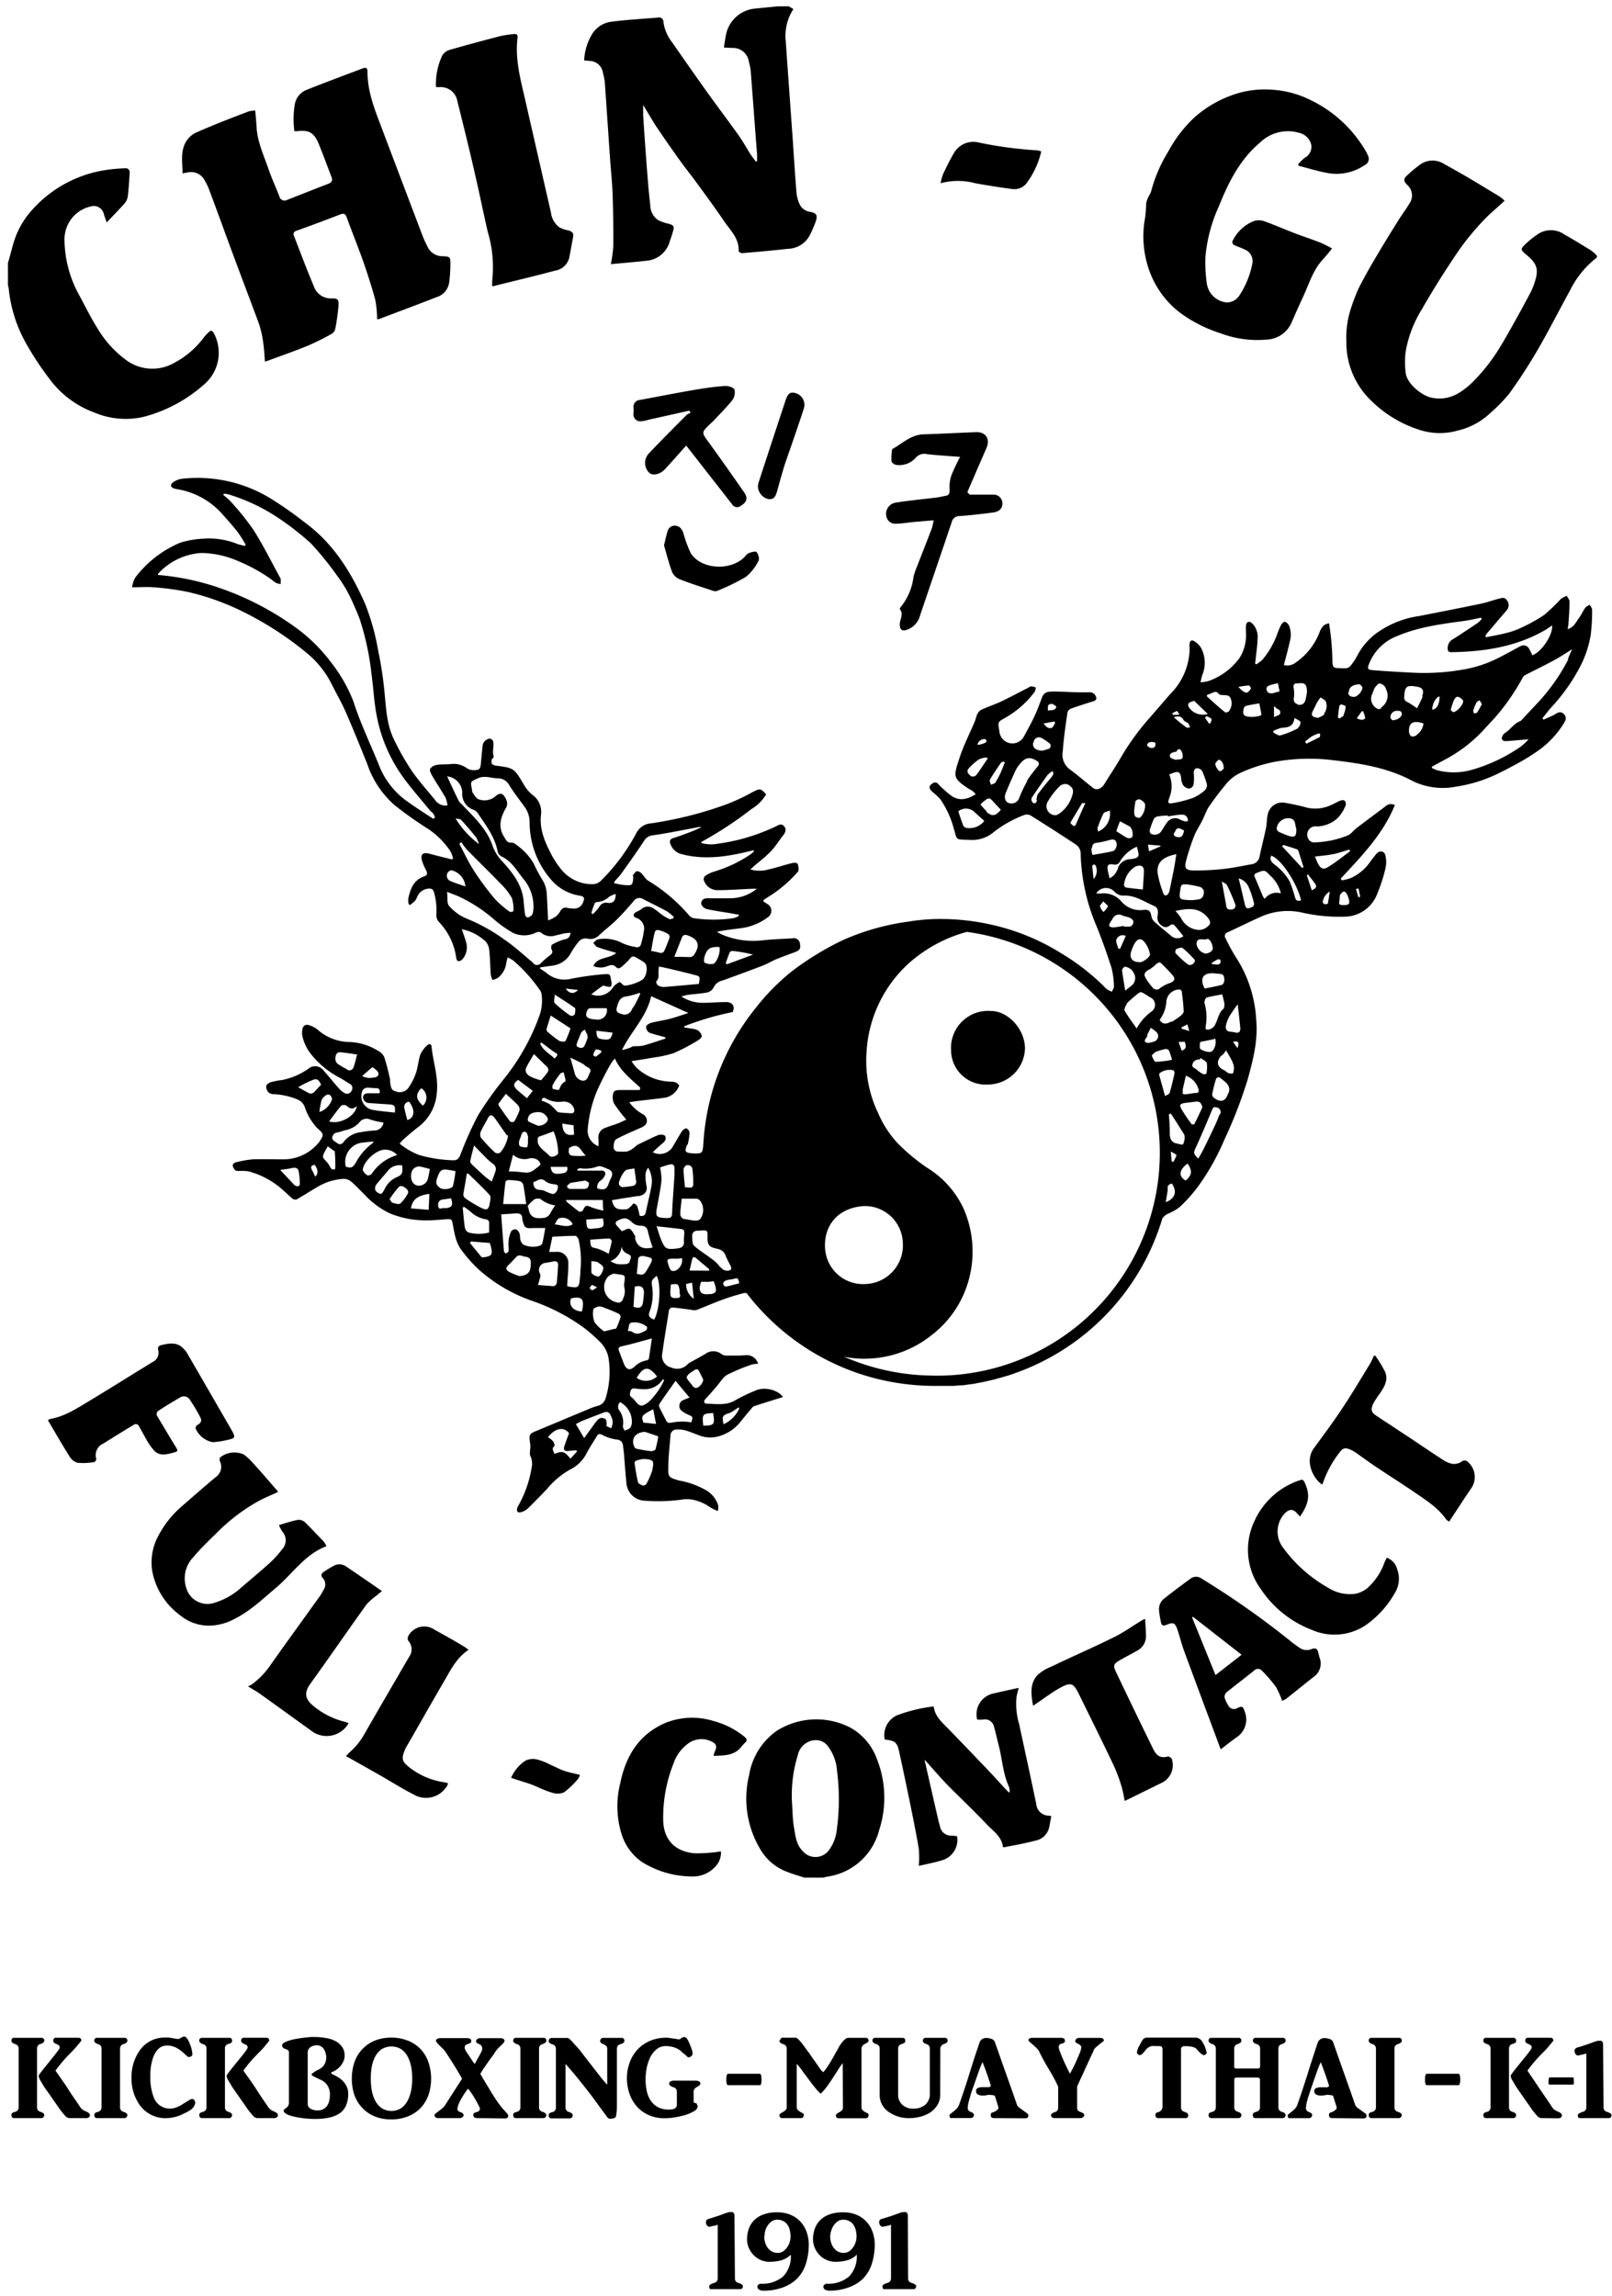 <svg xmlns="http://www.w3.org/2000/svg" viewBox="0 0 255.12 363.42"><g id="logo-tekst"><path d="M251.6,95.71c-.25.17-.57.28-.73.51-.37.52-.62,1.13-1,1.63s-.78,1.45-1.75,1.72c0-.33.1-.59.11-.86.07-1.16.17-2.32.17-3.48,0-.31-.28-.62-.43-.93a4.53,4.53,0,0,0-.93.48,29.79,29.79,0,0,1-2.63,2.53,25.7,25.7,0,0,1-3.74,2.08,12.7,12.7,0,0,1-2.5.85c-1,.25-2,.42-3,.62l-.08-.22a1.69,1.69,0,0,1,.19-.32q1.59-1.89,3.19-3.75a1.21,1.21,0,0,0,0-1.58c-.3-.52-.8-.35-1.23-.24-.9.22-1.78.56-2.69.76-3.33.7-6.67,1.35-10,2a15.08,15.08,0,0,0-5.87,2.15,10.5,10.5,0,0,0-3.94,4.23,8.31,8.31,0,0,1-1,1.48c-.41.54-1,.39-1.59.39-1.17,0-1.27-.14-1.28-1.29s-.1-2.23-.2-3.34c-.07-.79-.2-1.57-.33-2.48a2.25,2.25,0,0,0-.82.33,2.7,2.7,0,0,0-.65,1,10.31,10.31,0,0,1-3.8,4.88,2.15,2.15,0,0,1-1.88.4c.32-1.26.66-2.46.93-3.68A3.93,3.93,0,0,0,204,99a1.24,1.24,0,0,0-.66-.6c-.13,0-.46.26-.57.47a10.9,10.9,0,0,0-.62,1.45,13.41,13.41,0,0,1-2.36,4.1,5.2,5.2,0,0,1-1,.74l-.15-.16c0-.15.05-.3.06-.45.12-1.2.3-2.4.34-3.6a3,3,0,0,0-.84-2.26c-.45-.45-.92-.33-1,.3a10,10,0,0,0,0,1.23,6.82,6.82,0,0,1-1,3.88,10.32,10.32,0,0,1-5,3.71,8.43,8.43,0,0,1-1.2.19,9.7,9.7,0,0,1,.28-1.17,5,5,0,0,0-.24-4.36,3,3,0,0,0-1.07-1c-.39-.26-.66,0-.7.4s0,.64,0,1a10.41,10.41,0,0,1-3.08,7c-1.12,1.27-2.21,2.57-3.33,3.84a39.26,39.26,0,0,0-4.55,6.32c-.79,1.36-1.68,2.67-2.49,4-.49.81-1.25,1.14-1.85.66-1.28-1-2.48-2.07-3.77-3a2.91,2.91,0,0,1-1-2.82c.14-2,.44-4,.73-6.05a.94.94,0,0,1,.53-.65c1.18-.43,2.38-.81,3.57-1.18.39-.12.59-.34.42-.7a1,1,0,0,0-1.05-.72c-.53,0-1,0-1.58,0-1.37,0-2.74-.13-4.11-.12s-1.59.27-2,1.48c-.31.83-.64,1.66-1,2.46-.51,1.06-1.07,2.1-1.64,3.13a2,2,0,0,1-.71.8,2.06,2.06,0,0,1-3.19-1.57,3.43,3.43,0,0,1-.06-.34c-.18-1.09-.16-1.16.78-1.69a15.14,15.14,0,0,0,4.87-4.24,2.36,2.36,0,0,0,.18-.67,3.46,3.46,0,0,0-.74-.18c-.17,0-.33.15-.49.23-1.45.74-2.88,1.51-4.34,2.2-1,.46-2,.8-3,1.24a1.5,1.5,0,0,0-.67.67c-.21.4-.27.86-.45,1.27-.8,1.91-1.77,3.77-2.4,5.73-.93,2.88-1.13,3.14,1.36,4.81.22.15.49.25.71.41a4.86,4.86,0,0,1,.5.51c-1.34.84-2.62,1.15-3.91.21a17.22,17.22,0,0,1-2-1.79.62.62,0,0,0-.89-.15c-.63.41-.67.76-.11,1.31a10.72,10.72,0,0,1,1.34,1.26,15.16,15.16,0,0,1,2.06,4.45c.62,2.05.16,1.86,2.54,1.94a5.29,5.29,0,0,0,3.76-1.18,17.74,17.74,0,0,1,4.87-2.75,1.28,1.28,0,0,1,1,.05c2.39,1.49,4.74,3,7.09,4.55a1.76,1.76,0,0,1,.86,1.47,31.22,31.22,0,0,0,2.24,10.87c1,2.37,1.84,4.77,2.63,7.2a12.8,12.8,0,0,1,.4,3c0,.27-.22.55-.34.83-.26-.13-.52-.24-.76-.39a3,3,0,0,1-.45-.43,35.62,35.62,0,0,0-6.75-5.24,35.2,35.2,0,0,0-8.92-4,36.94,36.94,0,0,0-10.62-1.46,31.1,31.1,0,0,0-4.78.43,37.75,37.75,0,0,0-10.25,2.9,46.05,46.05,0,0,0-8.11,4.95,34.83,34.83,0,0,0-5.63,5.69,37.74,37.74,0,0,0-8.37,21.51c-.08,1.15-.12,1.52-.68,1.6a5.63,5.63,0,0,1-1.2,0c-1-.07-1.11-.34-.74-1.21,0-.11.16-.19.17-.3a10.07,10.07,0,0,0,.26-1.72.87.87,0,0,0-.48-.7c-.19-.06-.57.22-.72.44-.57.88-1.06,1.82-1.62,2.7a2.42,2.42,0,0,1-3,.63,21,21,0,0,1,1.58-1.44c.45-.34.59-.8.34-1.17-.13-.2-.77-.22-1.08-.1-1.08.44-2.12,1-3.17,1.48-.27.14-.48.41-.74.58a3.15,3.15,0,0,1-1,.53,8.93,8.93,0,0,1-1.37,0,.67.67,0,0,1-.75-.78c0-.4.12-1,.39-1.16,1.25-.67,2.57-1.23,3.87-1.8.52-.22,1-.52,1-1.1s-.32-.88-.79-1.15a6.38,6.38,0,0,1-2-1.81c.57-.08,1-.16,1.38-.2,1.45-.18,2.91-.32,4.35-.53a3,3,0,0,0,2.17-1.9c-.43-.74-1.11-.58-1.7-.64a8.2,8.2,0,0,1-5.09-2.23,8.29,8.29,0,0,1-.76-1c1.24-.2,2.3-.35,3.35-.55a18.26,18.26,0,0,0,3.33-.72,29.88,29.88,0,0,0,3.81-2c.27-.15.64-.46.63-.7a1.41,1.41,0,0,0-.55-.86,1.86,1.86,0,0,0-.83-.28c-.46-.09-.93-.15-1.39-.22v-.19a46.34,46.34,0,0,1,7.66-2.25c.42-.88,0-1.6-1.07-1.58-1.23,0-2.46.12-3.7.12a6.26,6.26,0,0,1-3.35-1,10.24,10.24,0,0,1,1-.26c1-.13,2-.18,3.06-.37a1.57,1.57,0,0,0,1-.71,2,2,0,0,1,1.26-1.14c.39-.12.78-.25,1.16-.4,1.8-.66,3.59-1.31,5.37-2,.72-.28,1.4-.67,2.11-1,1-.4,2-.76,3-1.14.54-.2,1-.44.83-1.18a1,1,0,0,0-1.27-1c-1.5.08-3,.14-4.51.29a12.72,12.72,0,0,1-6.57-.89c-.28-.13-.55-.29-.82-.44,1.21-.27,2.37-.38,3.53-.54a9.05,9.05,0,0,0,4.54-1.76,1.23,1.23,0,0,0-.09-2.11l-.66-.43c.08-.13.09-.21.14-.24,1-.66,2-1.26,2.86-2a20.42,20.42,0,0,0,2.5-2.42c.2-.22.11-.84,0-1.17s-.64-.27-.94-.2c-1.24.3-2.45.73-3.7,1a5.26,5.26,0,0,1-2.87,0l.51-.47c.89-.78,1.85-1.49,2.67-2.34s1.32-1.73,2-2.58c.35-.46.57-.92.17-1.43s-.86-.24-1.31,0a31,31,0,0,1-9.14,2.74,5.81,5.81,0,0,1-2.71-.12c.09-.13.12-.2.17-.22a59.45,59.45,0,0,0,7.81-5.14,6.56,6.56,0,0,0,2.32-2.33c-.89-1-1-.93-2.19-.33a30.86,30.86,0,0,1-4.33,2A60.4,60.4,0,0,1,103,130.32a2.8,2.8,0,0,0-2.33,1.61,31.22,31.22,0,0,1-5.59,7.49,1.93,1.93,0,0,1-1.19.52,6.28,6.28,0,0,1-5.18-2.48,13.52,13.52,0,0,1-1.49-2.3c-1-1.94-1.86-3.9-1.6-6.2a3.33,3.33,0,0,0-1.38-3.18,5.68,5.68,0,0,1-1.34-1.61c-1.55-2.61-1.54-2.62-4.5-3,0,0,0,0-.06,0-.19-.11-.48-.18-.52-.32s-.07-.67.07-.75c.34-.22.23-.39.17-.68a3.27,3.27,0,0,1,0-.93,4.92,4.92,0,0,0,0-1.15.74.74,0,0,0-.5-.44A1.29,1.29,0,0,0,76.38,118c-.09.93-.19,1.86-.27,2.79s-.23,1.08-1.06,1.11a2.05,2.05,0,0,1-1.14-.3,3.5,3.5,0,0,0-2.44-.68c-.79.09-1.61,0-2.39.16a1.5,1.5,0,0,0-1,.6c-.12.25.11.75.3,1.07.69,1.18,1.45,2.32,2.13,3.5a4.82,4.82,0,0,1,.31,1.22,2,2,0,0,1-2-.9c-1.24-1.51-2.56-3-3.67-4.59a40,40,0,0,1-2.76-4.86c-1.19-2.38-1.28-5-1.54-7.58a58.15,58.15,0,0,0-1-6.57,37.61,37.61,0,0,0-2-7.24c-2.18-5-5-9.65-9.56-13a60.29,60.29,0,0,0-5.65-3.95,22.19,22.19,0,0,0-13.89-3,3,3,0,0,0-1.45.64c-.42.33-.25.73.27.9l.33.08a12.15,12.15,0,0,1,7.15,3.82c.89,1,1.8,2,2.64,3.09a22.1,22.1,0,0,1,1.2,1.92l-.14.17a10.2,10.2,0,0,1-1.09-.27,12.08,12.08,0,0,0-5.47-.87,14.6,14.6,0,0,0-3.63.62,17.24,17.24,0,0,0-7.17,5.56,4.78,4.78,0,0,0-.49,1.51c1.28,0,2.34-.08,3.38,0a42.78,42.78,0,0,1,5.42.73,39.66,39.66,0,0,1,9,3.26,51.92,51.92,0,0,1,9.81,6.38,15.12,15.12,0,0,1,4,5c.72,1.46,1.55,2.88,2.21,4.37,1.18,2.72,2.29,5.47,3.4,8.22a15.09,15.09,0,0,0,4.3,6.5,59.93,59.93,0,0,0,5.47,3.87,13,13,0,0,1,3.38,3.43,4.41,4.41,0,0,1,.43,1.17l-.2.14c-1.2-.3-2.39-.59-3.58-.91-1-.26-1.42.13-1.13,1.13a9.43,9.43,0,0,0,.68,1.57c.22.45.13.73-.35.9-1.68.58-2.18,2-2.51,3.54a3.09,3.09,0,0,0,.07.85l.2.14a5.92,5.92,0,0,0,.82-.68,3.82,3.82,0,0,0,.4-.78,2.11,2.11,0,0,1,1.83-1.14c.39,0,.59.12.74.52a10.63,10.63,0,0,1,.38,3.72,1.62,1.62,0,0,0,.38,1,10.23,10.23,0,0,1,2.77,5.7c0,.2.17.52.3.54a.83.83,0,0,0,.64-.25,2.84,2.84,0,0,0,.61-2.8c-.18-.64-.41-1.26-.66-2a7.58,7.58,0,0,1,3.33,1.57,2.27,2.27,0,0,1,1,1.67c.15,1.31.15,2.63.25,3.95a3.32,3.32,0,0,0,.28.84,2.89,2.89,0,0,0,.9-.37,3.52,3.52,0,0,0,1.27-2.27,8,8,0,0,1,.22-.93,6.58,6.58,0,0,1,.91.51,24.51,24.51,0,0,1,4.31,4.84,1.44,1.44,0,0,1,.16.59,7,7,0,0,1-.38,3.37,34.65,34.65,0,0,1-5.5,9.82,55.16,55.16,0,0,0-4.21,5.91,56.37,56.37,0,0,0-2.78,6.24c-.23.53-.49.86-1.15.83a21.84,21.84,0,0,1-5.32-.82A10.71,10.71,0,0,1,63.25,181a6.37,6.37,0,0,1,.62-.68c.79-.69,1.58-1.39,2.4-2a7.42,7.42,0,0,0,2.86-5.32c.28-2.52-.58-4.88-.83-7.33,0-.43-.38-.52-.63-.27a4.46,4.46,0,0,0-1.14,1.48c-.34,1-.38,2.07-.72,3a9.32,9.32,0,0,1-1.28,2.44,1.74,1.74,0,0,1-2,.38c-.64-.15-.67-.74-.76-1.25-.06-.34,0-.69-.13-1a30.37,30.37,0,0,0-.83-3.15,2.26,2.26,0,0,0-1-1,9.18,9.18,0,0,0-4.53-1.38,7.73,7.73,0,0,1-5-1.94,3.59,3.59,0,0,0-.88-.54c-1.07-.52-1.59-.17-1.59,1a1.32,1.32,0,0,0,0,.28,6.83,6.83,0,0,0,1.43,3.14,14.1,14.1,0,0,0,4.4,3.65c.57.29,1.09.67,1.66,1a.74.74,0,0,1,.36,1.08.78.78,0,0,1-1.15.4,3.73,3.73,0,0,1-1-.87c-.78-.86-1.48-1.79-2.27-2.64a1.64,1.64,0,0,0-2.43-.33,10.88,10.88,0,0,1-4.18,1.79,11.27,11.27,0,0,0-1.82.36c-.27.09-.66.37-.68.6a1.43,1.43,0,0,0,.36,1,1.4,1.4,0,0,0,.88.28,11.06,11.06,0,0,1,3.72.84,2,2,0,0,1,1.11,1.1,9,9,0,0,0,2.08,3.5c1,.86,1,1,.25,2.11-.08.11-.18.21-.27.32a7.17,7.17,0,0,1-5.6,2.44c-1.55,0-3.11-.05-4.66,0a16,16,0,0,0-2.75.5c-.18,0-.45.35-.43.49a1.43,1.43,0,0,0,.44.76c.17.13.48.08.73.09a7.39,7.39,0,0,1,1.34.06,13.24,13.24,0,0,1,4.81,2.42c.75.59,1.42,1.29,2.15,1.9a.76.76,0,0,0,.67.12c1.13-.65,2.22-1.35,3.33-2a9,9,0,0,1,4.09-1.25,1.82,1.82,0,0,1,1.2.44c.74.61,1.37,1.34,2.07,2a13.15,13.15,0,0,0,4,3,14.78,14.78,0,0,0,5.94,1.13c1.12,0,2.24-.12,3.35-.2.43,0,.57.1.66.54.31,1.52.47,3.11,1.45,4.38a22.56,22.56,0,0,0,2.65,3A25,25,0,0,0,84.53,206a31.46,31.46,0,0,1,7.68,4,24.8,24.8,0,0,1,2.64,2.28,4.79,4.79,0,0,1,1.5,2.94,14.17,14.17,0,0,1-.51,6.1,1.68,1.68,0,0,1-1.29,1.2,11.36,11.36,0,0,0-1.6.59c-2.74,1.13-5.46,2.29-8.2,3.42-.93.39-1,.56-.91,1.53a6.73,6.73,0,0,1,.1.89c0,.5-.18,1.09,0,1.49a2.8,2.8,0,0,1,.2,1.83,18,18,0,0,1-2.09,6,1.86,1.86,0,0,0-.2.43c-.12.53.11.79.62.63a2.6,2.6,0,0,0,1.06-.57c1-1,2.07-2.06,3.06-3.12a13.18,13.18,0,0,1,3.54-3,5.89,5.89,0,0,0,2.65-2.51c.49-1,1.12-1.87,1.67-2.82.22-.38.43-.4.83-.23a6.81,6.81,0,0,0,2.17.74c.86.06,1.11.46,1.18,1.17,0,.3.07.59.1.89.14,1.61.24,3.23.41,4.84a3,3,0,0,0,2.91,2.8,27.45,27.45,0,0,0,6.08-.21,5.61,5.61,0,0,1,1.16,0,7,7,0,0,1,3.08,1.24,10.85,10.85,0,0,0,1.23.61,2.16,2.16,0,0,0,.07-.4,2.53,2.53,0,0,0,0-.48,4.25,4.25,0,0,0-2.19-2.56,13.06,13.06,0,0,0-4-1.39c-1.69-.48-1.75-.61-1.71-2.07,0-1.69.22-3.38.34-5.06a.94.94,0,0,1,1-.94,4.27,4.27,0,0,1,1.42.15c.67.19,1.32.48,2,.72a4.85,4.85,0,0,0,3,.25,6.7,6.7,0,0,0,3.68-2.37c.55-.69,1.12-1.38,1.7-2.06a1.08,1.08,0,0,1,.45-.4c1-.32,1.92-.62,2.89-.92l1.67-.52a3.68,3.68,0,0,0-.54-.56,4.29,4.29,0,0,0-3.42-.62,28.52,28.52,0,0,0-3.87,1.85c-1.35.67-2.8.41-4.21.39-.43,0-.62-.33-.22-.76.62-.65,1.19-1.33,1.77-2s1-1.44,1.64-1.81a29.83,29.83,0,0,1,3.91-1.63,4.47,4.47,0,0,1,1-.12,1.88,1.88,0,0,0-1.66-1.37c-.45,0-.89.06-1.34.07-.68,0-1.37,0-2,0a1.37,1.37,0,0,1-.73-.19,2.12,2.12,0,0,0-2.59-.1c-.87.54-1.78,1-2.67,1.51a1.28,1.28,0,0,0-.26.26,2.3,2.3,0,0,1-2.49.41,1.9,1.9,0,0,1-1.47-1.92c.31-2.32.72-4.64,1.08-7a.61.61,0,0,1,.72-.57c.9.09,1.8.22,2.7.33a2.19,2.19,0,0,0,.94.06c1.32-.49,2.61-1.08,3.93-1.56a34.87,34.87,0,0,1,3.56-1.11.94.94,0,0,1,.46,0,37.48,37.48,0,0,0,18,12.8,37.9,37.9,0,0,0,11.54,1.88h.88c.41,0,.81,0,1.22,0h.19l.37,0,.54,0,.84-.08.45,0c.53-.06,1.06-.13,1.58-.21h0c.3,0,.59-.09.88-.15l.46-.08.45-.09.58-.13.33-.07.55-.13.38-.09.42-.12.52-.14.24-.07,1-.29.68-.23.19-.07a37.28,37.28,0,0,0,23.51-24.56,2.3,2.3,0,0,1,.92-.76,7.65,7.65,0,0,0,1.83-1.05,24.51,24.51,0,0,0,2.66-2.92,37,37,0,0,0,4.4-7.72,72.14,72.14,0,0,0,3.72-9.64c.84-3.06,1.63-6.14,1.32-9.37a20.12,20.12,0,0,0-3.19-9.84,29.06,29.06,0,0,1-1.64-3,.63.63,0,0,1,.35-1c1.8-.83,3.58-1.72,5.39-2.52a10.37,10.37,0,0,1,6.32-.59,26.26,26.26,0,0,0,6.8.65,5.57,5.57,0,0,0,5-3.3,27.22,27.22,0,0,0,1.43-4.34,4.59,4.59,0,0,0,0-2c-.15-.78-.93-.9-1.45-.29-.35.42-.68.86-1,1.29a7.53,7.53,0,0,1-3,2.52,9.83,9.83,0,0,1-1.44.38l-.2-.27c3.29-3.55,6.68-7,8.57-11.64a1.28,1.28,0,0,0-1.54.24c-1.53,1.14-3.06,2.28-4.58,3.44-.44.34-.78.87-1.27,1.09a15.17,15.17,0,0,1-5.45,1.13,1,1,0,0,1-.83-.53,1.32,1.32,0,0,1,1.34-2,5,5,0,0,0,3.34-1.38,6.15,6.15,0,0,0,1.22-2,.76.76,0,0,0-.19-.7c-.12-.12-.47-.07-.68,0-.5.21-1,.51-1.48.71a5.93,5.93,0,0,1-3.74.41,34.73,34.73,0,0,0-3.64-.8,2.33,2.33,0,0,0-2.6,1.81c-.18.74-.15,1.53-.3,2.28-.31,1.47-.7,2.93-1,4.4a1.47,1.47,0,0,1-1.27,1.26c-1.48.26-3,.59-4.44.74a37.26,37.26,0,0,1-4.84.23c-1.14,0-1.38-.41-1.09-1.51A36.71,36.71,0,0,1,189,132.3c.33-.84.86-1.6,1.26-2.41.34-.66.58-1.37.93-2a41.67,41.67,0,0,1,2.61-3.49,6.58,6.58,0,0,1,2.62-2.13,24.33,24.33,0,0,1,4.93-1.62,30.39,30.39,0,0,1,9.8-.31c4.28.5,8.48,1.17,12.37,3.25a10.84,10.84,0,0,0,6.89.92,22.79,22.79,0,0,0,6.52-2c1-.48,2-1,2.91-1.5a34.48,34.48,0,0,0,3.45-2.1,14.83,14.83,0,0,0,4-4.1c.32-.53.86-1.15.22-1.79s-1.17-.06-1.73.21-1,.45-1.5.68l-.17-.23c.47-.58.91-1.18,1.41-1.73a29.6,29.6,0,0,0,4.6-6.53,16.7,16.7,0,0,0,1.62-4.85,29.41,29.41,0,0,0,.23-4.1C251.93,96.18,251.71,95.94,251.6,95.71Zm-136.1,55a.58.58,0,0,1,.45-.2,23.22,23.22,0,0,1,3.24.58l-4.14,1.53-.2-.16C115.06,151.87,115.26,151.27,115.5,150.7ZM68.57,129.6c-1.52-1-3.09-2-4.57-3.09a12.65,12.65,0,0,1-4.11-5.63c-1.33-3.25-2.86-6.44-3.93-9.78a23.92,23.92,0,0,0-3.53-6.22A26,26,0,0,0,47,99.47a46.11,46.11,0,0,0-12.21-6.4A39.83,39.83,0,0,0,25,91s0-.14,0-.17a10.09,10.09,0,0,1,6.88-3.31,15.08,15.08,0,0,1,5.85,1.3,26.9,26.9,0,0,1,5,2.73c.34.23.63.52,1,.73a2.24,2.24,0,0,0,.7.15c0-.24,0-.48,0-.72a.63.63,0,0,0-.12-.31c-1.38-2.53-2.66-5.11-4.2-7.54a41.14,41.14,0,0,0-3.64-4.52,8.85,8.85,0,0,0-1.14-1l.11-.2a3.87,3.87,0,0,1,.77.12A29.46,29.46,0,0,1,44.08,82a43.49,43.49,0,0,1,5.12,4,48.48,48.48,0,0,1,4.22,5.21,21,21,0,0,1,1.65,2.59c.47.86.84,1.78,1.25,2.68.21.48.41,1,.59,1.45a42.85,42.85,0,0,1,1.9,8.88c.31,2.24.4,4.52.86,6.73A24.37,24.37,0,0,0,64,123.29c1.28,1.72,2.7,3.33,4.06,5,.16.19.4.32.54.52a2.52,2.52,0,0,1,.24.58Zm-1.89,42.64a1.74,1.74,0,0,1,.25,2.75C65.81,174,65.72,173.18,66.68,172.24Zm-1.93,2.14c1,1.28.88,2.57-.29,2.89-.15-.61-.33-1.21-.45-1.83A.8.8,0,0,1,64.75,174.38Zm-18,13.29a.47.47,0,0,1-.12-.07l-2.28-2.43c.75-.12,1.32-.17,1.87-.3s1,0,1.06.61a11,11,0,0,1,.17,1.81C47.46,187.82,47.11,187.8,46.74,187.67Zm3.15-1.43c-.18-.36-.32-.68-.49-1-.3-.51-.21-.81.41-.87C50.35,185.13,50.4,185.75,49.89,186.24Zm9-17.32a1.11,1.11,0,0,1,.22.09c.42.32,1,.75.69,1.25-.18.3-.92.32-1.42.36a4,4,0,0,1-1.09-.31Zm-1.37,3.5a.81.81,0,0,1,.6-.27c.46,0,.91.09,1.37.07s.7.25.57.81H58.46c-.44,0-.86,0-1,.54a.93.93,0,0,0,.89,1c1,.09,2.1.15,3.14.22s1.08.25,1,1.31c-1.21-.15-2.43-.23-3.62-.46A2.2,2.2,0,0,1,57.47,172.42Zm-2.58-3.16a15.38,15.38,0,0,1-1.36-.78,1.07,1.07,0,0,1-.49-1.17c.05-.55.32-.81.83-.76.9.09,1.79.24,2.59.34-.21.77-.34,1.44-.58,2.06A.67.67,0,0,1,54.89,169.26ZM54,175a.86.86,0,0,1,.85,0c.48.44.93.68,1.62.07-.23,1.61-2.73,2.95-4.38,2.42C52.75,176.6,53.34,175.76,54,175Zm-4.31-2.12a.81.81,0,0,1-.66.19c-.61-.27-1.18-.63-1.85-1,.67-.36,1.3-.73,2-1,.92-.45,1.22-.31,1.64.63C50.41,172.06,50.08,172.5,49.7,172.87Zm.86,3.16a13.08,13.08,0,0,1,.34-1.93,2.12,2.12,0,0,1,.77-.81.53.53,0,0,1,.53,0,1,1,0,0,1,.36.67A3.16,3.16,0,0,1,50.56,176Zm2.5,8.9c0,.2-.54.27-.75-.15a3.92,3.92,0,0,0-.6-.9c-.73-.78-.74-.77-.25-1.7.12-.24.26-.48.42-.76l1,.73s.11,0,.11.07A24.56,24.56,0,0,1,53.06,184.93Zm1.35-4.22c-.28.38-.61.5-1,.23s-.78-.48-.82-.77a.89.89,0,0,1,.81-.94c.47-.09.92-.28,1.38-.39a3.88,3.88,0,0,0,2.1-1.2,1.42,1.42,0,0,1,1.77-.44,13.7,13.7,0,0,0,2.05.46,1.45,1.45,0,0,1-1.52,1.26,18.6,18.6,0,0,0-2,.25A4,4,0,0,0,54.41,180.71Zm1.86,3.38c-.48.74-.7.8-1.53.55a3.06,3.06,0,0,1,2.67-3.81l1.66-.18c0,.13,0,.23-.06.25A9.25,9.25,0,0,0,56.27,184.09ZM58.09,186c-.29-.22-.69-.61-.67-.89.11-1.25,2-3,3.26-3.13a2.5,2.5,0,0,1,2.17.83,7.37,7.37,0,0,0-4.05,3A.74.74,0,0,1,58.09,186Zm2.73,2.29c-.13.27-.41.7-.56.67a1.28,1.28,0,0,1-.85-.57,1,1,0,0,1,.14-.9c.64-.82,1.36-1.58,2-2.38a2.36,2.36,0,0,1,2.11-.65c.1,1.32,0,1.48-1.07,1.95A3.75,3.75,0,0,0,60.82,188.32Zm3.64.75a5.72,5.72,0,0,1-1.1,1.44c-.25.19-.82,0-1.23-.12-.15,0-.26-.29-.48-.56a17.51,17.51,0,0,1,1.45-1.92c.33-.33.79-.09,1.16.22S64.7,188.71,64.46,189.07Zm3.38,2.44-2.8-.22c.2-1.4,1.1-2.08,2.91-2.3C67.92,189.78,67.88,190.56,67.84,191.51Zm-.14-4.85a1.46,1.46,0,0,1-1.69,1c-.76-.18-1.13-1.07-.88-2.09a1.24,1.24,0,0,1,1.53-.87c.44.1.88.22,1.37.35C67.92,185.61,67.84,186.14,67.7,186.66Zm2.88,4.57a1.36,1.36,0,0,1-.4,0c-.29,0-.72.32-.82-.26s.11-1,.72-1.1l1.31-.18C71.73,190.79,71.56,191.07,70.58,191.23Zm1.1-3.5c-.12.46-1.48.68-2,.34-.73-.53-.79-.87-.34-2,.35-.87.63-1,1.5-.9.38.05.75.13,1.25.21C72,186.22,71.86,187,71.68,187.73Zm43.9,35.87a3.06,3.06,0,0,0,.69-.41c.21-.13.4-.27.6-.4l.14.14a5,5,0,0,1-2.5,2.52C114.24,224.1,114.32,224,115.58,223.6Zm-7-39.14c.4-.07.9,0,1,.59a17.42,17.42,0,0,1,.14,2.39c-.05.86-.75.46-1.32.51-.09-1-.2-1.9-.22-2.81A.84.84,0,0,1,108.59,184.46Zm-.91,7.29c.06-.59.13-1.17.22-2,.79,0,1.6,0,2.41,0a1,1,0,0,1,.6.46,2.46,2.46,0,0,1-.07,2.75c-.1.18-.5.27-.77.26a9.7,9.7,0,0,1-1.39-.2C107.86,192.94,107.59,192.59,107.68,191.75ZM104,191c.24-1.39.54-2.77.69-4.16a9.36,9.36,0,0,0-.23-2.07c.56-.17,1.1-.38,1.66-.49.4-.07.63.2.63.61s0,.73,0,1.1c-.13,2-.3,4-.38,6,0,.66-.27.82-.86.8C103.83,192.73,103.68,192.56,104,191Zm-9.43,6.62c-1.07-.22-1.11-.19-1.15-1.41,1-.07,2-.16,3-.19.14,0,.42.31.4.43-.13.7-.34,1.39-.49,2A9.24,9.24,0,0,0,94.52,197.62Zm.93,3a2.38,2.38,0,0,1-.59,1.32c-.22.29-1.29-.19-1.32-.58,0-.54,0-1.08,0-1.74a3,3,0,0,1,1,.14C94.88,200,95.43,200.28,95.45,200.59Zm-.34-15.34H91.44l-.11-.19c.16-.07.33-.21.47-.19a5.49,5.49,0,0,0,2.8-.29c.45-.16,1.14.23,1.69.45.79.33.67.92.35,1.53a5.68,5.68,0,0,0-.27.63c-.32,1-.73,1.21-1.84.87a1.24,1.24,0,0,1,.56-1.26,1.83,1.83,0,0,0,.54-.6C96,185.65,95.73,185.26,95.11,185.25Zm-12.27.29a16.36,16.36,0,0,0-2.37-.16c.23-.91.43-1.69.68-2.65a2.69,2.69,0,0,0,2.66.56,1.92,1.92,0,0,1,1.18.23,1.24,1.24,0,0,1,.5.73c0,.1-.29.32-.47.47s-.33.24-.49.36A1.93,1.93,0,0,1,82.84,185.54Zm.44,5H79.63c.12-1.2.22-2.36.37-3.53,0-.11.29-.27.44-.27a10,10,0,0,1,1.83.18.88.88,0,0,1,.55.58C83,188.5,83.13,189.49,83.28,190.57Zm11.11-27.43,2.51.3c-.2.92-.47,1.15-1.16,1.09C94.56,164.43,94.44,164.32,94.39,163.14Zm.75,3.39a9,9,0,0,1-.91.72c-.06,0-.41-.21-.4-.25a1.81,1.81,0,0,1,.41-.87c.15-.12.53.07.81.12Zm-.76-5.17a5.05,5.05,0,0,1-.68-.06c-1-.16-1.2-.56-.76-1.47a.62.62,0,0,1,.46-.26c.84,0,1.68,0,2.57,0A1.45,1.45,0,0,1,94.38,161.36Zm-4.33,20.33c1.51-1,1.78.5,2.62,1.21a10.3,10.3,0,0,1-2.24,0C89.82,182.71,90.05,182.07,90.05,181.69Zm-1-3.84,1.68.25c0,.53.06,1,.08,1.46C89.71,179.87,89,179.24,89,177.85Zm3.24-6.79a1.53,1.53,0,0,1-1.33-1c-.22-.81-.45-1.62-.75-2.67.74.35,1.4.65,2,1,.2.1.34.31.54.41.44.22.84.43.55,1S93,171,92.27,171.06Zm.58-7.42a1.86,1.86,0,0,1,.05.48l.09,0c-.18.45-.32.92-.54,1.36s-.58.44-1,.26-.25-.52-.15-.8c.2-.51.38-1,.62-1.51.11-.2.37-.32.56-.48A4.63,4.63,0,0,1,92.85,163.64Zm-3.31-7.16,1.87.2C90.85,157.36,90.12,157.32,89.54,156.48Zm1.34,3c.18.14.1.73,0,1.09a.72.72,0,0,1-.65.2,18.66,18.66,0,0,1-2.5-2c-.23-.24,0-.89,0-1.36C88.88,158.14,89.92,158.75,90.88,159.47Zm-.82,3.18c.06,0,.15.11.14.13a13.86,13.86,0,0,1-.79,2c-.07.12-.71.09-1-.07a16.6,16.6,0,0,1-1.83-1.42.5.5,0,0,1-.16-.41c.21-.74.45-1.46.67-2.16Zm-1.35,7.22c.07-.09.23-.11.42-.18.1.41.21.78.29,1.15,0,.1,0,.31,0,.32-.6.24-.79.77-1,1.29,0,.1-.65,0-1-.14-.07,0-.11-.46,0-.61C87.8,171.07,88.26,170.47,88.71,169.87Zm.36,4.48a1.63,1.63,0,0,1,1.72,1.16c.09.37,0,.71-.49.68s-1.23-.06-1.84-.13a.86.86,0,0,1-.46-.24,9.64,9.64,0,0,0-1.06-1.06,6.39,6.39,0,0,0-1.3-.57c.1-.39.26-.58.67-.34A4.14,4.14,0,0,0,89.07,174.35Zm-4,6.32c-.1-.47-.09-.71.4-.87.66-.21,1.31-.47,2.07-.75a9.47,9.47,0,0,1,.73,3.41c0,.42-1.07.83-1.37.47C86.29,182.19,85.3,181.76,85.07,180.67Zm2.52,6.75c.33.07.7,0,.63.54s-.43,1.07-.89,1a7,7,0,0,1-1-.38,2.11,2.11,0,0,0-.77-.25c-.83,0-1.23-.32-1.21-1.24.2-.08.41-.16.61-.26a1,1,0,0,1,1.33.16A2.81,2.81,0,0,0,87.59,187.42ZM86.68,177c.16.5-.58,1.18-1.52,1.18-.37-.16-1-.41-1.53-.68a.43.43,0,0,1-.1-.35c.12-.78.55-1.07,1.62-1.14A1.63,1.63,0,0,1,86.68,177Zm-3.12,2.82a.72.72,0,0,1,0,.37c0,.3,0,.51,0,.71s-.09.68-.15.68a2.4,2.4,0,0,1-1.1-.15c-.14-.06-.21-.46-.17-.69.06-.38.27-.73.36-1.1s.33-.6.66-.48S83.46,179.61,83.56,179.86Zm.9,10.07a1.25,1.25,0,0,1,1.08-.12,4.7,4.7,0,0,0,2.29,1s.09.1,0,.06a11.64,11.64,0,0,0-.69,1.11,1.39,1.39,0,0,1-1.3.84c-1.27.13-2-.19-2.2-1.53a1.34,1.34,0,0,0-.14-.34A4.54,4.54,0,0,1,84.46,189.93Zm3.85,3a1.77,1.77,0,0,1,2.33.89c-.88.54-1.76.13-2.86,0C88,193.51,88.08,193.08,88.31,193Zm-1.15-8.21h2.61c.12.64-.14.92-.67,1C87.78,185.94,87.31,185.73,87.16,184.77Zm3,2.58c.75-.17,1.52-.26,2.48-.41.14.09.57.25.57.41,0,.45-.15.92-.77.92s-1.5,0-2.25,0c-.17,0-.48-.3-.46-.4A.8.8,0,0,1,90.16,187.35Zm11.74,17.48c0,.36-.07.72-.1,1.09-.09,1.1-.51,1.35-1.54,1,.07-1.11.13-2.15.2-3.19C101.48,203.37,102,203.75,101.9,204.83Zm-1.11-3.21c.07-.73.15-1.43.2-2.12,0-.51.36-.62.79-.62h.07c1.32.35,1.75.17.86,1.65C101.94,201.83,101.9,201.86,100.79,201.62ZM102.4,210a.61.61,0,0,1-.15.56c-.69.35-1.39.85-2.21.22-.16-.12-.44-.09-.66-.13,0-.11,0-.14,0-.15.22-.4,0-1.13.69-1.18A3.06,3.06,0,0,1,102.4,210ZM99.64,199.7c0,.15-.31.34-.5.36a6.76,6.76,0,0,1-1.49,0,4.18,4.18,0,0,1-1.05-.45,2.81,2.81,0,0,0,1.79-2.32c.12.76.59,1,1.16,1.27S99.7,199.33,99.64,199.7ZM96.29,202a2.39,2.39,0,0,1,.87-.42l.65.1c1.16.14,1.15.14,1,1.33a1.58,1.58,0,0,0,0,.75,2.59,2.59,0,0,1-.23,1.83.72.72,0,0,1-1,.52A2.46,2.46,0,0,1,96.29,202Zm2.16,11.07c1.53-.33,3-.78,4.72-1.23-.16,1.09-.31,2.17-.49,3.24,0,.11-.27.21-.43.25a3.55,3.55,0,0,0-1.78.92c-.74.75-1.36.56-1.74-.43-.25-.64-.49-1.28-.73-1.92C97.82,213.44,97.83,213.2,98.45,213.07Zm5.52,4.8a2.56,2.56,0,0,1-3.21.21C101.89,216.19,102.69,216.19,104,217.87Zm-.43-9c-.84-.34-1-.63-.69-1.39a8,8,0,0,0,.37-3.79c-.13-1-.17-1,.69-1.76C104.65,203.1,104.45,207.19,103.54,208.85Zm-3-12.94a1.09,1.09,0,0,0,0-.26c-.28-.41-.5-1-.9-1.18-.24-.13-.76.22-1.22.38-.2-.22-.51-.55-.8-.89s-.25-.59.18-.81c1.07-.54,1.45-.45,2.34.39a1.89,1.89,0,0,0,1.15.43c.71,0,1.12.19,1.27,1a21.86,21.86,0,0,0,.73,2.45C101.74,197.85,100.76,197.29,100.5,195.91ZM98,187a4.72,4.72,0,0,1,.9-1.67c.31-.31,1-.28,1.49-.41.11.76.21,1.36.28,2a.63.63,0,0,1-.57.78,14.13,14.13,0,0,1-1.42.18A.63.63,0,0,1,98,187Zm3,2.33c.8-.13,1.54-.61,1.32-1.62a8,8,0,0,1-.16-1.9,2.17,2.17,0,0,1,.42-1,4.21,4.21,0,0,1,.52,2.88c-.23,1.37-.6,2.71-.87,4.08-.11.58-.39.77-1,.66a10.85,10.85,0,0,0-.35-1.44.88.88,0,0,0-.56-.51c-.16,0-.34.34-.53.5s-.42.4-.65.42c-1.61.09-1.92-.11-2.31-1.43C98.27,189.69,99.65,189.52,101,189.28Zm.32-17.12-.07.31c-1,0-2,0-3,0-.51,0-1.08,0-1.2.54a2.35,2.35,0,0,0,.13,1.6,24.19,24.19,0,0,0,1.94,2.54c-.4.18-.81.4-1.24.57-.68.26-1.38.45-2.06.73a1.56,1.56,0,0,0-1.1,1.76,11.17,11.17,0,0,1,0,1.16A2.64,2.64,0,0,1,93,178.92a20.1,20.1,0,0,1,1.47-6.23,46.48,46.48,0,0,1,2.24-4.39,5.61,5.61,0,0,1,.61-.76C98.21,169.56,99.87,170.78,101.34,172.16Zm-3.67-12.88c.22-.73.44-1.51,1.47-1.62a13,13,0,0,0,2.07-.56l.15.14c-.27.55-.53,1.11-.82,1.66-.15.3-.4.56-.54.87a1.21,1.21,0,0,1-1.57.68C97.62,160.28,97.43,160.07,97.67,159.28Zm11.3,1c-1,.32-2,.67-2.94.92s-2,.38-2.93.63c-.31.08-.76.34-.81.58a1,1,0,0,0,.76,1.08c.75.24,1.52.43,2.28.64l0,.2c-1.2.38-2.38.8-3.59,1.13a8.06,8.06,0,0,1-1.4.07,2.34,2.34,0,0,0-.53.21,5.86,5.86,0,0,1-1.35.39c1.43-2.94,3.9-5.22,4.61-8.51Zm-5.91-9.77c.2-1.07.33-2.06.59-3,.14-.54.66-.35,1-.24a5.09,5.09,0,0,1,1.16.54.61.61,0,0,1,.17.55c-.25.73-.54,1.45-.86,2.15a.67.67,0,0,1-.52.27C104.16,150.73,103.7,150.62,103.06,150.51Zm7.55,5.17c-1.8.16-3.63.34-5.47.48a1.78,1.78,0,0,1-1-.26c-.16-.1-.32-.56-.26-.62.54-.51.3-1.15.37-1.74,0-.18,0-.35.08-.62l1.5.32c1.35.33,2.71.64,4.05,1C110.81,154.51,110.8,154.55,110.61,155.68Zm-3.89-4.24c.49-1.25.89-2.28,1.31-3.3,0-.12.29-.18.46-.23a.63.63,0,0,1,.32.08c1.76.58,2.1,1.61,1,3.15a.84.84,0,0,1-.58.29C108.49,151.46,107.73,151.44,106.72,151.44Zm7.17-1.55c.18.73-.39,2.4-1,2.62a2.24,2.24,0,0,1-1.35-.19c-.11,0-.13-.57-.05-.84C111.87,150.12,112.37,149.82,113.89,149.89ZM98.33,138.27c1.23-1.72,2.46-3.44,3.62-5.21a1.77,1.77,0,0,1,1.44-.86c2.28-.33,4.54-.8,6.8-1.22a2.15,2.15,0,0,1,.85-.07c-.61.27-1.22.56-1.85.8-.87.33-1.75.66-2.64.93-.5.16-.62.46-.46.88a2.48,2.48,0,0,0,1.75,1.66c3.52.93,7,.45,10.43-.37l1-.24.07.15a4.21,4.21,0,0,1-.64.56,21.06,21.06,0,0,1-5.61,2.65,5.19,5.19,0,0,0-1.47.69.74.74,0,0,0-.25.63,2.28,2.28,0,0,0,2.12,1.64c1.87,0,3.74-.15,5.61-.22h.68a6.71,6.71,0,0,1-4.25,1.5c-1,0-2.1,0-3.15,0-.54,0-1.15-.08-1.38.6-.14.44.3,1,1,1.14,1.17.26,2.37.42,3.56.62l1.37.25v.19a3.25,3.25,0,0,1-.85.35,21.39,21.39,0,0,1-6.29,0,1.28,1.28,0,0,1-.68-.38,26.81,26.81,0,0,0-6.54-5.56c-.42-.26-.67-.79-1.05-1.14a1,1,0,0,0-.71-.35c-.22,0-.4.35-.58.56s0,.22,0,.33c-.1,1.36-.14,1.41-1.51,1.29-.5-.05-1-.18-1.5-.27l0-.24C97.59,139.12,98,138.72,98.33,138.27Zm-4.17,4.65c0-.08.18-.14.28-.14a3.11,3.11,0,0,0,2-.88,5.78,5.78,0,0,1,1-.42c0,1.14-.41,1.54-1.3,1.41a1.22,1.22,0,0,0-1.33.7,7.71,7.71,0,0,1-1,1.1l-.21-.17C93.72,144,93.92,143.44,94.16,142.92ZM75.62,123.19c1.12-.52,2.14,0,3.21,0a2,2,0,0,1,1.78,1.11c.73,1.18,1.6,2.27,2.41,3.4a4.13,4.13,0,0,1,.8,2.54,13.83,13.83,0,0,0,3.57,9.18,7.42,7.42,0,0,0,4.44,2.35c.67.15.7.42.48.94a1.5,1.5,0,0,1-1.7,1.08,4.53,4.53,0,0,1-.74-.08.94.94,0,0,0-1.17.46,3.16,3.16,0,0,1-.73.89,6.7,6.7,0,0,1-1.23.62c-.07-1.54-.12-2.81-.2-4.09a4.62,4.62,0,0,0-.77-2.44,27.86,27.86,0,0,1-1.34-2.54,9.42,9.42,0,0,0-2.86-3,1,1,0,0,0-.62-.25c-.69.08-.85-.42-1.14-.86-1-1.56-.64-3,.19-4.5a1.47,1.47,0,0,0,.26-.94,2.4,2.4,0,0,0-.63-1.26c-.47-.39-1,0-1.34.34a2.69,2.69,0,0,1-2.48.39c-.41-.1-.73-.67-1-1.07-.11-.14-.09-.39-.13-.6C74.43,123.63,74.47,123.72,75.62,123.19Zm-4.85-.31a2.67,2.67,0,0,1,2.39,2.51,2.66,2.66,0,0,0,1.83,2.8,1.53,1.53,0,0,1,.54.39c1.3,1.95,2.77,3.8,3.23,6.19a1.17,1.17,0,0,0,.54.75c1.75.78,2.57,2.45,3.72,3.81a6.79,6.79,0,0,1,1.4,3.79,4.41,4.41,0,0,1-.12,1.49,1,1,0,0,1-.62.55c-.41.13-.56-.23-.6-.56-.09-.63-.15-1.26-.2-1.9-.21-2.54-1.63-4.43-3.27-6.24A7.14,7.14,0,0,1,78,134c-.9-2.8-3-4.65-4.89-6.68-.15-.17-.38-.3-.47-.49C72,125.56,71.41,124.28,70.77,122.88ZM73,133.28a11.45,11.45,0,0,0,1,1.31c1.73,1.76,3.5,3.48,5.21,5.25A10.52,10.52,0,0,1,81,142.11a5.62,5.62,0,0,1,.25,2.12s-.45.17-.56.09a15.55,15.55,0,0,1-2.34-2A45.26,45.26,0,0,1,75,137.8c-.87-1.34-1.54-2.82-2.3-4.24Zm-.9-3.74c.38.09.72.06.86.21q1.25,1.35,2.4,2.79a4.54,4.54,0,0,1,.44,1.05A14.25,14.25,0,0,1,72.1,129.54Zm-1,8.35a.64.64,0,0,1,.35-.15,2.89,2.89,0,0,1,2.21,2.56c-.83-.29-1.62-.52-2.36-.85A.91.91,0,0,1,71.06,137.89Zm13.27,14.49c-1.5-1.23-2.92-2.57-4.52-3.65a27.54,27.54,0,0,0-6-3.34,7.51,7.51,0,0,1-2.77-2c-.38-.41-.22-1.32-.33-2.23,1,.38,1.7.63,2.42,1a23.93,23.93,0,0,1,5.19,3.51,18.94,18.94,0,0,0,2.87,2,4.23,4.23,0,0,0,3.64-.09c.22-.08.6-.12.72,0a2.4,2.4,0,0,0,2.36.47c.43-.08.84-.22,1.27-.3s.7-.08,1.09-.12c-.16.82-.42.93-1.07,1.08a7.52,7.52,0,0,0-1.89.82c-.12.07-.16.54-.06.72.27.5.06.73-.32,1a13.21,13.21,0,0,0-1.33,1.15A.8.8,0,0,1,84.33,152.38Zm1.11.91,0-.18,1.9-.27a3.83,3.83,0,0,0,3-2.06,12.07,12.07,0,0,1,1.12-1.63,1.4,1.4,0,0,1,1.51-.58,1.92,1.92,0,0,0,1.81-.55c.91-.86,1.92-1.61,2.81-2.49s1.81-1.92,2.66-2.92a1.08,1.08,0,0,1,1.5-.3c1.25.64,2.52,1.25,3.75,1.92a7.86,7.86,0,0,1,1.1.9l-.11.25c-.19,0-.41.16-.56.09a5.56,5.56,0,0,1-1.11-.63c-.49-.33-.92-.75-1.43-1.05a1.54,1.54,0,0,0-2,.16,5.74,5.74,0,0,1-.78.41c-.48.29-.49.73,0,.9a1.79,1.79,0,0,1,1.24,2.16,12.09,12.09,0,0,1-.51,2.2.62.62,0,0,1-.54.31,8.82,8.82,0,0,1-2.29-.63,6,6,0,0,0-3.9-.63c-.28.05-.51.37-.76.56.21.23.38.56.64.66.93.34,1.89.6,3,.93-1.15,1-2.92.54-3.62,2.07a2.8,2.8,0,0,0,2.27,0c.45-.13.84-.31,1.29.15s.82.06,1.15-.24a9.52,9.52,0,0,0,1.1-1.1.6.6,0,0,1,.88-.19,14.18,14.18,0,0,1,1.35.81c.71.51.4,2.3-.33,2.77a6.71,6.71,0,0,1-2.33.86.92.92,0,0,1-.57,0c-.25-.14-.58-.57-.67-.51a2.72,2.72,0,0,0-1.1.93,2.79,2.79,0,0,1-3.38,1c.65-.49,1.22-.95,1.84-1.35.13-.09.41.09.63.12s.51.1.63,0,.12-.4.13-.62a3.34,3.34,0,0,0-.1-.4c-.13-.94-.14-1-1.12-.93a45.52,45.52,0,0,0-5.22.73,4.35,4.35,0,0,1-3.82-.88A9.8,9.8,0,0,0,85.44,153.29ZM85.68,165c.17.13.34.26.52.38.52.39,1,.8,1.58,1.16s.56.36,0,1c-.8-.77-1.85-1.28-2.29-2.37Zm-2.41,4c.34-.71.77-1.37,1.23-2.17.75.73,1.37,1.34,2,1.95a.68.68,0,0,1,.11,1c-.28.39-.6.75-.9,1.11,0,0-.08.1-.1.09a8.18,8.18,0,0,1-1.72-.62C83.48,170.11,83,169.69,83.27,169ZM82,170.91l2.32,1.74-.93,1.17c-.57-.48-1-.85-1.5-1.27C81.17,171.87,81.21,171.51,82,170.91Zm-3.1,3.75c.38-.52.78-1,1.16-1.54.69.64,1.32,1.18,1.9,1.79a1,1,0,0,1,.26.82,9,9,0,0,1-.84,1.77c-.07.1-.56.13-.64,0-.64-.82-1.23-1.68-1.82-2.54A.36.36,0,0,1,78.93,174.66Zm-5.05,11.1.27,0c1.14,1.12,2.31,2.21,3.38,3.39.22.25.11.86,0,1.29-.15,1-.4,1.18-1.34.73a20,20,0,0,1-2.52-1.51.84.84,0,0,1-.32-.64C73.53,187.89,73.71,186.83,73.88,185.76Zm-.26,8.66c-.17-1.1-.25-2.2-.36-3.31l.23-.09c.35.25.7.49,1,.75A4.56,4.56,0,0,0,77,193a.58.58,0,0,1,.41.41c0,.54,0,1.08,0,1.66a6.25,6.25,0,0,1-3.24,0A.93.93,0,0,1,73.62,194.42ZM76.51,199a.48.48,0,0,1-.32-.06c-.61-.73-1.21-1.48-1.82-2.22l.17-.23,3,.24c0,.16.09.32.14.5C78,198.59,77.86,198.81,76.51,199Zm1.89-13.58c-.16.49-.35,1-.59,1.6-.43-.33-.8-.58-1.13-.87-.68-.61-1.34-1.23-2-1.86-.13-.13-.29-.35-.26-.5.15-.77.36-1.53.6-2.49.65.67,1.15,1.2,1.67,1.7A8.64,8.64,0,0,0,78,184.19,1,1,0,0,1,78.4,185.42Zm0-2.95a26,26,0,0,1-2.29-2.41,1.16,1.16,0,0,1,0-1c.32-.73.76-1.4,1.12-2.11.27-.54.63-.53.95-.14s.82,1.15,1.22,1.72l.85,1.2.17-.08a5.39,5.39,0,0,1-1.24,2.76A.76.76,0,0,1,78.45,182.47ZM84,200.08c0,1.31-.5,1.75-1.76,1.9a10.9,10.9,0,0,1-1.72-.71c-.53-.33-.48-.66,0-1.1s.85-.91,1.3-1.34a.65.65,0,0,1,.47-.12c.29,0,.58.18.86.19C83.94,199,84.05,199.47,84,200.08ZM82.85,197a1.3,1.3,0,0,1-.49-.79c-.11-.34,0-.74-.18-1.07a1,1,0,0,0-.57-.58.82.82,0,0,0-.71.33,4.52,4.52,0,0,0-.4,1.39c-.06.56,0,1.14,0,1.71,0,.15-.28.29-.43.43-.1-.12-.3-.23-.31-.35-.16-1.93-.29-3.86-.44-5.87l2.44-.16c.5,0,.84.15.89.7,0,.07,0,.13,0,.2.36,1.46.42,1.5,1.88,1.42.54,0,1.09,0,1.77,0-.16.9-.29,1.68-.47,2.44a.64.64,0,0,1-.42.36A3.54,3.54,0,0,1,82.85,197Zm5.27,6a.6.6,0,0,1-.73.55l-2.26-.17a11.6,11.6,0,0,0,.35-1.2.82.82,0,0,0,0-.56,1.13,1.13,0,0,1,.82-1.74c.43-.07.86-.13,1.28-.23s.75.07.75.51C88.28,201.15,88.21,202.1,88.12,203ZM89.94,200a1.75,1.75,0,0,0-2-1.86H86.91c.19-.86.35-1.63.51-2.4,1.23-.06,2.44-.14,3.64-.14.17,0,.44.35.51.58a15.46,15.46,0,0,1,.28,5c0,.53-.07,1.05-.12,1.58-.11.92-.32,1.08-1.25.94-.2,0-.4-.07-.71-.13,0-.68.09-1.35.12-2A13.73,13.73,0,0,0,89.94,200Zm2.16,7.56c-1.34,0-2.17-1-1.72-2.06C92.12,205.11,92.54,205.61,92.1,207.54Zm.17-16a.67.67,0,0,1-.59.22c-.66-.46-1.28-1-1.91-1.49a2.06,2.06,0,0,1-.23-.36H95.4c0,.5,0,.94.09,1.68a12.66,12.66,0,0,1-1.86-.52C92.83,190.7,92.62,190.75,92.27,191.54Zm.51,1.47,2.65-.19c.22,1.3.14,1.42-1,1.57l-.13,0C92.87,194.59,92.87,194.59,92.78,193Zm.52,10.83c.13-.16.25-.43.4-.46s.39.16.8.35c-.38.23-.56.42-.75.44S93.45,204,93.3,203.84Zm-3,27c-.82-.85-1-1.41-2.55-.74-.12-.45-.53-.8,0-1.27.09-.08-.08-.56-.25-.77a3.73,3.73,0,0,0-.79-.62c1.22-1.48,2.5-1.68,3.35-.63-.26.72-.53,1.39-.75,2.08-.16.54,0,.82.66.74.4-.06.81-.08,1.22-.11l.14.17Zm6.39-4.81-.82-.41.16-.09c-.06-.31,0-.74-.18-.9a.89.89,0,0,0-1.29.11,11.6,11.6,0,0,0-.9,1.19c-.4.54-.79,1.08-1.21,1.67l-1.31-2.22a9.4,9.4,0,0,1,1-.51c1.13-.46,2.28-.89,3.42-1.33.59-.23.93,0,1.14.58A2,2,0,0,1,96.71,226.07Zm.6-15.74-1.68.41a6.4,6.4,0,0,1-1.51-1.45,3.63,3.63,0,0,1-.2-2c0-.18.5-.41.8-.48a1.73,1.73,0,0,1,.85.15c.8.3,1.6.61,2.38,1a.6.6,0,0,1,.29.52,14.67,14.67,0,0,1-.65,1.71C97.56,210.26,97.41,210.31,97.31,210.33ZM100,225.16a1.58,1.58,0,0,1-.31.88,2.52,2.52,0,0,1-.88.38c-.08-.26-.26-.53-.22-.76a3.22,3.22,0,0,0-.55-2.39,1,1,0,0,1,.09-1.35A3.5,3.5,0,0,1,100,225.16Zm3.26,7.46a10.87,10.87,0,0,1-1,2.3.62.62,0,0,1-.58.17c-.27-.09-.66-.28-.71-.5-.24-1-.39-2-.54-3a.49.49,0,0,1,.22-.41,10.64,10.64,0,0,1,1.14-.27C103.4,231,103.59,231.16,103.23,232.62Zm.52-3.29c-.06.19-.51.37-.76.35a22.35,22.35,0,0,1-2.29-.39.48.48,0,0,1-.3-.22c-.62-1.21,0-2.36,1.64-2.45l2,.67s.11.06.1.08A14.09,14.09,0,0,1,103.75,229.33Zm-.4-6.27c.15.77.29,1.47.45,2.31l-2-.21C101.46,224.11,101.52,224,103.35,223.06Zm9.48.58c.31,1.82.18,2-1.55,2C111.06,223.71,111.28,223.76,112.83,223.64Zm-4.14-5.75c.19-.49.85-.79,1.34-1.13a.47.47,0,0,1,.45.06c.29.51.54,1,.79,1.57-.08.56-.67,1.27-1.16,1.29a.61.61,0,0,1-.35-.15,1.14,1.14,0,0,1-.27-.31C109.19,218.77,108.57,218.18,108.69,217.89Zm-1.79.68,2.2,2.63c-.46.18-.74.27-1,.4a1,1,0,0,0-.26,1.69,4.87,4.87,0,0,0,1.11.64c.71.33.72.32.42,1.19a11.7,11.7,0,0,0-1.19-.13,11.1,11.1,0,0,0-2,.18c-.4.08-.6,0-.77-.31-.37-.73-.76-1.45-1.11-2.19a.6.6,0,0,1,.06-.5C105.16,221,106,219.85,106.9,218.57Zm-2-.27.18.15a11.44,11.44,0,0,1-2.29,3.29,3.35,3.35,0,0,1-1.13.72.87.87,0,0,1-.72-.24c-.36-.31-.6-.76-1-1.05s-.29-.62-.18-1,.37-.46.74-.41a8.61,8.61,0,0,0,1.43.11A3.36,3.36,0,0,0,104.91,218.3Zm2.25-12.86c-.88.05-1.1-.09-1.09-.84,0-.43.05-.85.08-1.3,1.14-.16,1.19-.12,1.38.85a2.7,2.7,0,0,1,0,.41C107.57,204.91,107.91,205.41,107.16,205.44Zm-.86-4.32c-.35-.12-.53-.9-.66-1.4s.33-.48.66-.5.55,0,.82,0,.5-.06.78-.09C108.19,200.13,107.18,201.42,106.3,201.12Zm2-5.91a6.17,6.17,0,0,0-.08,1.29c.06.79-.39,1-1,1.09-1.81.22-2,.13-2.68-1.57-.23-.58-.4-1.18-.65-1.94,1.45.16,2.72.3,4,.46C108.17,194.58,108.35,194.79,108.28,195.21Zm.3,8,.91-.2c.09.86.17,1.65.27,2.55A2.79,2.79,0,0,1,108.58,203.25Zm.51-2.12c.16-.67.3-1.34.48-2A.44.44,0,0,1,110,199c.75.61,1.49,1.24,2.23,1.87,0,0,0,.08,0,.24Zm3.35,3.71h-.07c-1.53.23-2-.37-1.45-1.92.32,0,.66,0,1,0s.62-.06,1-.1c.08.26.17.51.26.77C113.44,204.43,113.29,204.68,112.44,204.84Zm1.5-4.23a5.35,5.35,0,0,0-1.47-1.41c-.88-.68-1.85-1.25-2.67-2-.28-.26-.26-.91-.29-1.38-.05-.62.22-1,.92-1l.27,0c1.26-.1,1.26-.1,1.23,1.15,0,1.08.25,1.47,1.52,1.71l.35.1a1.59,1.59,0,0,1,1,1c.22.55.51,1.08.78,1.6.16.34.14.54,0,.66a1.24,1.24,0,0,1-1.56-.44Zm2.91,2.57-1.82.46c-.43.1-.62-.2-.61-.53,0-.15.3-.36.5-.43.36-.12.76-.13,1.13-.22l.27-.07c.43-.09.46,0,.65.76ZM215,140.61l.27,1.33-.29.07-.38-1.3Zm-4.8,2.33c0,.1-.34.19-.51.18a.57.57,0,0,1-.36-.32,2.29,2.29,0,0,1,1.13-1.7C210.33,141.81,210.28,142.38,210.16,142.94Zm2-1.41a.83.83,0,0,1,.47-.43c.1,0,.34.14.42.28a3.89,3.89,0,0,1,.36.87c.22.78.06,1-.76,1s-.8-.11-.69-.79A4,4,0,0,1,212.11,141.53Zm-1.28-6.32c.89-.18,1.75-.49,2.62-.74l.15.24c-1.16.85-2.28,1.77-3.51,2.52-.77.47-1.15.26-1.59-.54a10,10,0,0,1-.47-1.12C209.05,135.45,210,135.39,210.83,135.21ZM207,138.4c.39.5.82,1,1.16,1.51s0,.72-.55,1c-.28-.82-.53-1.6-.79-2.38Zm-18-27.47,2.14,2.07a2.68,2.68,0,0,1-2.95-1C187.88,111.39,188,111.19,189,110.93Zm-1.72,3c.15.26.56.36.8.59a1.79,1.79,0,0,1,.26.61c-.19,0-.46.11-.58,0-.68-.5-1.32-1-2-1.62C186.43,113.32,186.93,113.28,187.3,113.93Zm-1-1.41c.06,0,.2.31.38.62l-1.05,0-.07-.24A3.23,3.23,0,0,1,186.33,112.52ZM186,119s.11,0,.13,0c.2-.27.44-.66.76-.26a1.66,1.66,0,0,1,.29,1c0,.5-.49.45-.84.46h-.14l0,.11c-.35-.15-.93-.25-1-.48C185,119.31,185.47,119.08,186,119Zm-3.17-1.47c.15.69-.2.91-.72.84-.22,0-.61-.39-.58-.46C181.75,117.32,182.26,117.4,182.79,117.52Zm3.34,17.68c-.12.73-.21,1.42-.34,2.1-.21,1.13-.45,2.26-.69,3.39a2,2,0,0,1-.25.76c-.26.34-.63.37-.78-.08a17.08,17.08,0,0,1-.87-3C183,136.73,183.73,135.69,186.13,135.2Zm-.27-3.46c.39-.8.48-.86,1.5-.29-.24,1-.46,1.15-1.22,1C185.75,132.29,185.69,132.08,185.86,131.74Zm-4.05,3c-.05-.31-.1-.66-.17-1.07l1.94.16.07.11Zm-2.1-8a.72.72,0,0,1,.68-.22c.32.17.75.48.79.78a2.71,2.71,0,0,1-.78,2.09c-.09.1-.62,0-.78-.19s-.14-.56-.17-.72A14.37,14.37,0,0,1,179.71,126.79Zm0,10.38c.94-.33,1.35,0,1.29,1s-.11,1.71-.17,2.66c-.93-.11-1.81-.19-2.68-.32a.52.52,0,0,1-.3-.37A3.79,3.79,0,0,1,179.67,137.17Zm-2.77.25a5.8,5.8,0,0,1-.6,1.06,3.26,3.26,0,0,1-.77.57c-.12-.5-.22-.84-.28-1.19-.15-.91,0-1.12.92-1a.85.85,0,0,0,1-.46,5.82,5.82,0,0,1,2.67-2.35,9.64,9.64,0,0,1,.29,1.24.69.69,0,0,1-.34.52,3.71,3.71,0,0,1-1,.21A2.19,2.19,0,0,0,176.9,137.42Zm.32-7.37c.53.29,1,.53,1.48.8s.61,1.53.34,1.74a.87.87,0,0,1-.74.06c-.57-.3-1.11-.68-1.7-1.05C176.8,131.11,177,130.61,177.22,130.05Zm-3.53.88a14.76,14.76,0,0,1,.87-2.14c.12-.23.58-.29,1-.47a3.06,3.06,0,0,1-1.84,3.33A2.45,2.45,0,0,1,173.69,130.93Zm-7.38-19.5c.28,0,.82.42.79.5-.2.6-.75.49-1.35.56C165.86,112,165.72,111.43,166.31,111.43Zm.45,2.81.17.17c-.18.28-.3.71-.56.82-.48.2-.88-.11-1.29-.69Zm-3.25,3.31a.83.83,0,0,1,1.3-.67,6.46,6.46,0,0,1,1.07.72.52.52,0,0,1-.14,1,5.39,5.39,0,0,1-.88.25C163.87,118.79,163.37,118.26,163.51,117.55Zm-7.68-.55a.44.44,0,0,1,.21.41c-.09.25-1.07.55-1.41.49C154.75,117.38,155.39,116.88,155.83,117Zm-2.32,5.77c-.45-.25-.63-.7-.3-1.08a8.86,8.86,0,0,1,1.65-1.47,3.93,3.93,0,0,1,1.18-.3l.2.17L155,122c-.13.19-.28.36-.4.55A.76.76,0,0,1,153.51,122.77Zm-.75,8.25a.58.58,0,0,1-.39-.29c-.28-.76-.54-1.53-.79-2.28a1.94,1.94,0,0,1,2.62.17l1.5,1.35A3,3,0,0,1,152.76,131Zm3.33-2.55c-.36-.33-.67-.72-1-1.1.15-.15.22-.24.3-.31,1.06-.88,1.08-.88,2,.15.3.34.62.66.93,1C157.53,129.19,157,129.26,156.09,128.47Zm1.42-4.61c-.14.21-.5.26-.77.38-.06-.27-.26-.62-.16-.79.54-.92,1.15-1.8,1.75-2.68.07-.11.26-.14.4-.2l.22.12c-.21.53-.4,1.07-.64,1.59A9.75,9.75,0,0,1,157.51,123.86Zm5-.22a20.68,20.68,0,0,0-1.27,2.64,1.25,1.25,0,0,1-1.35.91c-.74,0-1.15-.75-.82-1.58.47-1.19,1-2.35,1.52-3.51a5.1,5.1,0,0,1,.63-1c.94-1.24,1.7-1.38,3-.5a.59.59,0,0,1,.05.58C163.68,122,163,122.79,162.5,123.64Zm1.54,3c-.07.34-.26.67-.63.48a.8.8,0,0,1-.25-.75c.81-1.24,1.67-2.46,2.54-3.67a4.1,4.1,0,0,1,.79-.62c.29.46,0,.7-.2,1-.71.84-1.42,1.7-2.07,2.59C164.05,125.94,164.11,126.35,164,126.68Zm3.52,2.16a2.64,2.64,0,0,1-.48.26,1.42,1.42,0,0,1-1.28-2.25,11.24,11.24,0,0,1,1.86-2.38,1.32,1.32,0,0,1,1.19-.26c.88.48,1,.92.79,1.66A5.46,5.46,0,0,1,167.56,128.84Zm2.68,1.72c-.06.13-.36.29-.43.25s-.53-.45-.5-.52c.59-1,1.23-2.07,1.86-3.1,0,0,.21,0,.51,0C171.17,128.4,170.72,129.48,170.24,130.56Zm2.51,3.65c.05-.48.25-.72.83-.75a14,14,0,0,0,2-.45c.38-.08.8-.15,1,.36s-.11,1.32-.55,1.42c-1,.25-2.08.4-3.22.61C172.75,134.84,172.72,134.52,172.75,134.21Zm.24,5c-.08-.72-.16-1.34-.21-2a.37.37,0,0,1,.19-.3.37.37,0,0,1,.33.14A2,2,0,0,1,173,139.22Zm.48,2.17a1.83,1.83,0,0,1,2.76-.23,2,2,0,0,0,1.37.69c1.89-.15,3.33.94,4.93,1.61.68.28.68.87.6,1.5a1.5,1.5,0,0,0,.73,1.69.94.94,0,0,0,1.24-.13c.12-.12.52-.16.6-.06.53.56,1,1.18,1.5,1.8a1.52,1.52,0,0,1-2-.1c-.92-.75-1.83-1.5-2.7-2.29a1.63,1.63,0,0,1-.38-.84c-.14-.76-.43-1-1.19-.93a3.89,3.89,0,0,1-3.52-1.3,3.67,3.67,0,0,0-3.1-1.31A3.65,3.65,0,0,1,173.47,141.39Zm17.11,17.18a.69.69,0,0,1,.31-.6c.77-.2,1.56-.33,2.44-.5a13.9,13.9,0,0,1,.36,1.45c0,.27,0,.7-.15.83-.77.63-.84,1.59-1.26,2.38a1.41,1.41,0,0,1-1.1.91c-.37.05-.51,0-.47-.42A8.42,8.42,0,0,0,190.58,158.57Zm1.65,5.87c.26.79-.15,2.05-.78,2.15a2.71,2.71,0,0,1-1.56-.47c-.15-.09-.09-.6-.08-.92,0-.1.15-.24.25-.26C190.79,164.76,191.51,164.6,192.23,164.44Zm-2.41,3.26.08-.16c.36.27.92.47,1,.82a4.48,4.48,0,0,1-.08,1.7,1.11,1.11,0,0,1-.59,0,6.33,6.33,0,0,1-1-.74c-.25-.23-.77-.26-.58-.85A1,1,0,0,1,189.82,167.7ZM178,153a1.8,1.8,0,0,1,1.43,1,1.53,1.53,0,0,1-.35,2l-1,.79c-.2-1.25-.38-2.25-.5-3.26C177.6,153.35,177.87,153.07,178,153Zm-.73-2.84H177c-.13-.5-.45-1.07-.31-1.48a1.08,1.08,0,0,1,1.48-.55Zm3,2.11c-1.08,0-1.57-.67-1.24-1.68a6.33,6.33,0,0,1,.5-1.2c.5-.89,1.07-1,1.68-.19A4.57,4.57,0,0,1,182,151C182.09,151.42,180.89,152.32,180.34,152.31Zm2.54.42a6.91,6.91,0,0,1,.65-.38.78.78,0,0,1,.26.11,26.21,26.21,0,0,1,1.92,2c.41.54.19.9-.44,1.15a5.59,5.59,0,0,0-1.56.79.8.8,0,0,1-1.25-.09,9.23,9.23,0,0,1-1.05-1.43c-.36-.59-.23-.91.34-1.29C182.15,153.35,182.5,153,182.88,152.73Zm-4.52,6.16a22.4,22.4,0,0,1,2-1.74.56.56,0,0,1,.52,0c.41.21.78.48,1.17.72a1.29,1.29,0,0,1,.3,2.24,8.05,8.05,0,0,0-2.39,2.71c-.75-1.08-1.4-1.93-1.92-2.86C177.92,159.73,178.13,159.14,178.36,158.89Zm3.25,5c.15-.37.36-.72.59-1.18a9.15,9.15,0,0,1,.8.6.9.9,0,0,1-.35,1.6c-.4.13-1,.29-1.25.1C180.92,164.7,181.47,164.28,181.61,163.91Zm1.17,2.71a10.16,10.16,0,0,1,1.76-.53.62.62,0,0,1,.55.26,13.79,13.79,0,0,1,.47,1.45,17,17,0,0,1-2.56.32c-.23,0-.5-.6-.65-1C182.31,167,182.59,166.69,182.78,166.62Zm2.66-4.89c-.71.4-1.3.57-1.85-.25a5.21,5.21,0,0,0,1.06-2.81,2.09,2.09,0,0,1,2.08-2c.13,0,.36.18.37.3.13,1.06.27,2.12.3,3.19,0,.24-.32.55-.57.74A12.88,12.88,0,0,1,185.44,161.73Zm2.55.47.3,1.05L187,162.8v-.2Zm-.43,2.73c.3.87.23,1.13-.46,1.43l-.51-1.38Zm-.34,7.71c.16-.74.34-1.48.53-2.32a3.16,3.16,0,0,1,2,2.17c.08.35,0,.52-.37.56-.54,0-1.08.16-1.63.2S187.11,173.1,187.22,172.64Zm.76-20a16.37,16.37,0,0,1-1.88-1.75.67.67,0,0,1,.14-.62c.32-.13.82-.31,1-.16a16.4,16.4,0,0,1,1.65,1.58,3.1,3.1,0,0,1,.27.31C189.2,152.49,188.37,152.94,188,152.63Zm-13.33-8.29a2.63,2.63,0,0,1-.5-.84c0-.19.28-.43.53-.79.35.37.79.71.74.8A4,4,0,0,1,174.65,144.34Zm1,2.27c-.08-.08,0-.4.14-.59s.25-.38.37-.57a1.11,1.11,0,0,1,1.56-.5c.37.17.81.19,1.17.37s.57.42.55.6c0,.39-.22.81-.77.79-.25,0-.5,0-.75,0v-.11c-.54.08-1.08.19-1.62.23A.91.91,0,0,1,175.61,146.61Zm-45,51.07c-.25-3.64,2-6.44,6.07-6.74a6,6,0,0,1,6.23,5.75,6.13,6.13,0,0,1-6,6.59A6,6,0,0,1,130.59,197.68Zm17.3,20.09a35.82,35.82,0,0,1-14.33-3,15.39,15.39,0,0,0,3.67.32,17,17,0,0,0,10.25-3.75,16.42,16.42,0,0,0,5.24-6.91,16.93,16.93,0,0,0-.21-13.09,15,15,0,0,0-5.7-6.42,30.59,30.59,0,0,1-4.8-4,16.53,16.53,0,0,1-3-4.65,19.13,19.13,0,0,1-1.85-9.8,20.5,20.5,0,0,1,6.65-13.93,22.81,22.81,0,0,1,8.39-4.76c.14-.05.55-.16.84-.24l.46.07a35.28,35.28,0,0,1-5.64,70.17Zm35.62-47.45a.65.65,0,0,1,0-.39,2.61,2.61,0,0,1,2.22-.48.65.65,0,0,1,.15.54c-.22,1-.45,2-.75,3,0,.2-.39.31-.73.55C184.08,172.38,183.79,171.35,183.51,170.32Zm1,19.94c.11-.65.22-1.25.3-1.84,0-.11,0-.22,0-.33s0-.27.06-.36.17-.25.6-.36C186.32,188.58,186,189.67,184.54,190.26Zm1.14-6.33-.23-.08c0-.44-.07-.87-.12-1.55.43.26.93.49.91.57A5.4,5.4,0,0,1,185.68,183.93Zm.64-2.9a1.18,1.18,0,0,1-1.07-.93,2.57,2.57,0,0,1-.08-.65c0-.15,0-.3,0-.45,0-.86-.09-1.73-.14-2.59l.3-.12c.67,1,1.35,2.08,2,3.13a1.06,1.06,0,0,1,.2.57,2.45,2.45,0,0,1-.24,1.14C187.21,181.26,186.66,181.08,186.32,181Zm1.31,5.83c-1.14-.66-.95-1.72.37-2.65C188.74,185.35,188.65,186,187.63,186.86Zm.92-9a22.51,22.51,0,0,1-1.51-2.24c-.39-.68-.25-.87.51-1l1.7-.21c.64-.07.92.18,1.08.91-.4.84-.77,1.68-1.2,2.5C189.09,178,188.63,178,188.55,177.91Zm4.5-1.47a16.83,16.83,0,0,1-.72,1.77c-.6,1.29-1.22,2.57-1.85,3.84-.24.48-.52.93-.79,1.43-.82-.79-.77-.94-.4-1.75.87-1.88,1.66-3.8,2.47-5.7.15-.35.21-.82.76-.67A.76.76,0,0,1,193.05,176.44Zm1.4-3.41c-.39,1.39-1.18,1.67-2.32.8a.68.68,0,0,1-.25-.52,22.9,22.9,0,0,1,.57-2.31.45.45,0,0,1,.8-.22c.58.47,1.26.85,1.34,1.66C194.54,172.68,194.5,172.85,194.45,173Zm1.39-7.11c-.22-.3-.43-.6-.66-.93C196,164.73,196.17,164.88,195.84,165.92Zm-1.8-3.39a5.19,5.19,0,0,1,.57-1.57,22.87,22.87,0,0,1,1.32-1.91c.13,1.24.29,2.54.41,3.83,0,.5-.23.76-.77.64a5.69,5.69,0,0,0-.81-.13A.7.7,0,0,1,194,162.53Zm0,3.73c.32.57.58,1,.8,1.41a4.2,4.2,0,0,1,.46,1.13,2.52,2.52,0,0,1-.11,1.15c0,.07-.5.08-.72,0s-.47-.36-.73-.48c-1.1-.54-1.25-1.34-.43-2.28C193.53,167,193.71,166.7,194.05,166.26ZM205.5,134.7c.27.84.53,1.69.79,2.53l-.18.17-3.21-3.46c.13-.12.2-.21.23-.2.73.22,1.46.45,2.18.7A.4.4,0,0,1,205.5,134.7Zm-1.18-5.15c.8.28.59,1,.83,1.59a1.37,1.37,0,0,1,0,.41c0,.8-.3,1-1.06.79a16.73,16.73,0,0,1-1.7-.68.72.72,0,0,1-.34-.51A1.84,1.84,0,0,1,204.32,129.55Zm-3.13,5.88c1.54.49,4.08,4.31,4.72,7.07-.65.17-.86,0-1-.65a24.38,24.38,0,0,0-.79-2.32,8.82,8.82,0,0,0-2.48-2.75C201.16,136.37,200.92,136,201.19,135.43Zm-2.29,2.73c1.24-.5,1.23-.52,2.17.46a5.52,5.52,0,0,1,1.65,2.78,2.29,2.29,0,0,0-2.55.86c-.13-.17-.25-.26-.29-.38-.43-1-.83-2-1.27-3C198.44,138.49,198.5,138.33,198.9,138.16Zm-1.26,2.3a14.44,14.44,0,0,1,.79,2.38c.18.61-.28.75-.74.89s-.59-.23-.66-.54c-.32-1.34-.62-2.68-1-4.17A2.44,2.44,0,0,1,197.64,140.46Zm-3.45-.35a29.12,29.12,0,0,1,1.27,2.93.6.6,0,0,1-.53.9c-.55.09-.82-.1-.88-.64,0-.22-.07-.45-.11-.67-.18-1-.37-2-.57-3.12C193.65,139.71,194.06,139.84,194.19,140.11Zm-.42,15c0,.24-.17.7-.36.75-.91.26-1.85.41-2.75.6l-.2-.42c-.49-1.23,0-2,1.36-2,.46,0,.91.09,1.37.11C193.81,154.24,193.72,154.77,193.77,155.12Zm-.69-3.24a.55.55,0,0,1,.07.5.51.51,0,0,1-.37.3,9,9,0,0,1-1-.09l0-.17a8.33,8.33,0,0,1,.9-.55A.51.51,0,0,1,193.08,151.88Zm-2.33-.95a1.84,1.84,0,0,1-1.39-1.56c.1-1.15,1.12-.46,1.67-.74.34-.17.88.72.9,1.44C192,150.48,191.36,150.91,190.75,150.93Zm.23-5.87c.39.42.76.94.37,1.37a2.19,2.19,0,0,1-1.55.77,3.33,3.33,0,0,1-2.85-1.83,7.24,7.24,0,0,0-.92-1.18C187.94,143.78,189.61,143.56,191,145.06Zm-3.32-5.1a17.3,17.3,0,0,1,2.28.43,1,1,0,0,1,.59.68c0,.49-.09,1.09-.71,1.26a8.14,8.14,0,0,1-1.22.15v0h-.21c-1.84-.09-1.83-.1-1.56-1.87C186.91,140,187.22,139.89,187.66,140Zm-.07-9.94a3.32,3.32,0,0,1-.83-.3,1.56,1.56,0,0,0-2.06.46c-.35.45-.62.95-.93,1.43a1.24,1.24,0,0,1-1.68.31.68.68,0,0,1-.12-.56,13.29,13.29,0,0,1,.64-1.73.88.88,0,0,1,.58-.4c.54-.1,1.09-.11,1.63-.16l0,.15c.62-.09,1.25-.21,1.88-.26s1,0,1.24.56C188.1,129.88,188,130.07,187.59,130Zm3-4.84a7.08,7.08,0,0,1-1.82,1.13,18.77,18.77,0,0,1-2.88.76c-1.07.21-1.17.09-.78-.91a4.82,4.82,0,0,0-.07-3.58l.48-.18c1-.4,1.31-.22,1.43.91a2.15,2.15,0,0,0,.32,1,1.3,1.3,0,0,0,.84.5c.5,0,.78-.38.82-.85a9,9,0,0,0,0-1.64c0-.46.2-.75.59-.72a1,1,0,0,1,.76.49,15.23,15.23,0,0,1,.65,1.79A1.08,1.08,0,0,1,190.55,125.18Zm1-10.65-.24,0-.64-.91.21-.26c.27.13.61.2.78.41S191.58,114.28,191.53,114.53Zm2.12,7a.89.89,0,0,1-.65.55c-.16,0-.39-.37-.55-.61a2.2,2.2,0,0,1-.19-.61c.15-.17.29-.46.52-.57s.46.17.57.35A1.35,1.35,0,0,1,193.65,121.48Zm.86-9c-.13.17-.59.3-.7.2-1-.79-1.91-1.64-2.85-2.49,0,0,0-.12,0-.23.35-.14.64-.25.93-.38s.64-.22.93.2c.12.18.56.19.85.2.49,0,.92.07,1.08.63A2,2,0,0,1,194.51,112.52Zm1.47-3.81a13.1,13.1,0,0,1,1.58-.22c.12,0,.39.37.35.45a1.31,1.31,0,0,1-.59.67c-.19.07-.52-.12-.75-.26A4.46,4.46,0,0,1,196,108.71Zm3.23,4.63c-.33.07-.68.09-.88.12l-.48,0c-1.1-.07-1.3-.31-1.06-1.39a.69.69,0,0,1,.45-.38c.65-.15,1.33-.25,2-.37.12.61.25,1.22.35,1.84C199.58,113.18,199.35,113.31,199.21,113.34Zm3.36-.4c-.1.23-.54.33-1,.56v-1.66l.19,0C201.91,112.31,202.86,112.22,202.57,112.94Zm-2-3.47a.56.56,0,0,1,.13-.93,6.52,6.52,0,0,1,1.49-.39c.08.41.17.83.26,1.28C201.7,109.6,201.11,110,200.53,109.47Zm4.8,5.8a14.92,14.92,0,0,1-2.79,1.12c-.31.09-.74-.27-1.11-.43v-.28a10,10,0,0,1,1.07-.43c.37-.1.78-.07,1.15-.17.59-.15,1-.53,1.13-1.46.43.29.89.45.94.68A1.15,1.15,0,0,1,205.33,115.27Zm-.06-3.81c-.59-.2-.69-.57-.57-1.17a5,5,0,0,0-.09-1.53c0-.37.08-.56.45-.59l.14,0c1.23-.16,1.5.07,1.55,1.33a10.08,10.08,0,0,1-.26,1.33A.92.92,0,0,1,205.27,111.46Zm3.6,5.14c-.73.39-1.48.75-2.22,1.11-.07-.11-.13-.23-.2-.35.34-.26.66-.54,1-.77a4.76,4.76,0,0,1,1-.45.45.45,0,0,1,.4,0C208.91,116.27,208.92,116.57,208.87,116.6Zm.64-3.59c-.15.3-.66.42-1,.61-1.05-.14-1.21-.42-.73-1.3.2-.37.36-.77.57-1.15a8.47,8.47,0,0,1,.54-.79c.28.2.66.35.83.63A2,2,0,0,1,209.51,113Zm3.11.13c-.12.25-.48.39-.73.59l-.25-.18c.07-.6.13-1.2.23-1.79,0-.11.24-.29.32-.27.25.07.68.22.68.35A3.24,3.24,0,0,1,212.62,113.14Zm.75-3.54c0-.77.54-1.26,1.71-1.3.09.1.38.26.42.48.11.54-.77,1.52-1.3,1.52S213.39,110.12,213.37,109.6Zm2.62,4c-.27.48-.79.35-1.36.09l.79-1.12.24,0C215.78,112.87,216.11,113.34,216,113.56Zm2.56-1.55a.69.69,0,0,1-.53.18,1.76,1.76,0,0,1-1-2.28c.18-.37.27-.78.48-1.13a4,4,0,0,1,.6-.64,1.19,1.19,0,0,1,1.16.9A2.24,2.24,0,0,1,218.55,112Zm1.76,2c-.08-.1-.33-.29-.35-.5a1,1,0,0,1,1.06-1.05c.36,0,.73,0,.73.5S221.15,114,220.31,114Zm3.83,2.3c-.26.16-.72.3-.91.18a1.17,1.17,0,0,1-.34-.9c0-1.29.75-1.64,2.29-1.13A2.42,2.42,0,0,1,224.14,116.34Zm.92-6.12a20.4,20.4,0,0,1-.9,1.88,14.39,14.39,0,0,0-1.52-1,.73.73,0,0,1-.5-.83c.09-1.65.37-1.88,2-1.6C225.15,108.83,225.43,109.25,225.06,110.22Zm-1.75-3.77c-2.05-.11-4.1-.22-6.14-.39-.83-.07-.9-.24-.6-1a7.75,7.75,0,0,1,4.5-4.42c3.41-1.44,7-1.89,10.66-2.39.85-.12,1.69-.32,2.54-.49l.15.17a4.11,4.11,0,0,1-.62.63c-1.28.87-2.58,1.72-3.88,2.56a1.57,1.57,0,0,0-.9,1.56c0,.33.13.54.53.53,5.2-.07,10.24-.83,14.84-3.47.38-.22.74-.49,1.15-.76.16,1.47-1.67,4.2-3.12,4.72-.16-.33-.32-.68-.5-1a1,1,0,0,0-1.39-.44c-1.65.87-3.26,1.83-5,2.55a18.93,18.93,0,0,1-4.07,1.15A35,35,0,0,1,223.31,106.45Zm11.12,5c-.26.45-.48.91-.76,1.32-.08.12-.35.1-.52.14,0-.17-.13-.35-.08-.49a7.13,7.13,0,0,1,.51-1.25c.08-.16.32-.24.48-.36Zm-4.5,1.26c-.16,0-.29-.23-.44-.36a14.57,14.57,0,0,1,.45-1.4c.36-.8.65-.87,1.31-.32a.61.61,0,0,1,.22.33C231.58,111.55,230.53,112.76,229.93,112.71Zm-3.36-.39c0-.94.58-2,1.16-2.1C227.82,111.49,227.38,112.33,226.57,112.32Zm21.55-8a31.06,31.06,0,0,1-5.42,7.5l-2,2.14a.68.68,0,0,1-.21.17c-1,.36-1.5,1.29-2.35,1.83a1.21,1.21,0,0,0-.56.89c.07.51.6.45,1,.42l3.25-.27a10,10,0,0,1-1.29,1.19,26.27,26.27,0,0,1-7.88,3.69,10.37,10.37,0,0,1-5.36,0,4.91,4.91,0,0,1-.78-.35l0-.2,2.07-1.12a22.75,22.75,0,0,0,6.2-4.79c.56-.62,1.14-1.23,1.71-1.85a34.73,34.73,0,0,0,4.42-6.4,1.12,1.12,0,0,1,.45-.38c1.45-.75,2.93-1.46,4.37-2.24,1-.53,1.91-1.14,3-1.82C248.51,103.34,248.35,103.84,248.12,104.32Z"/><path d="M204.79,132.28c.17-.13.24-.39.24-.79,0-.1,0-.21,0-.31,0,.1,0,.21,0,.31C205,131.89,205,132.15,204.79,132.28Z"/><path d="M202.12,108.72l-.13-.63-.28.06.28-.06Z"/><path d="M116.31,360.63a.69.69,0,0,0,.55.69,2.59,2.59,0,0,1,.5.22c.14.09.21.18.21.28,0,.33-.15.49-.46.49h-4.44c-.2,0-.33,0-.36-.12a.83.83,0,0,1-.06-.37c0-.1.08-.19.24-.28a3.67,3.67,0,0,1,.53-.22.7.7,0,0,0,.57-.69v-8.52a3.23,3.23,0,0,1-.6.18c-.18,0-.38.07-.61.13a.38.38,0,0,1-.39-.1.67.67,0,0,1-.23-.37.7.7,0,0,1,0-.45.56.56,0,0,1,.43-.32l1-.32c.31-.09.59-.19.84-.28l.7-.26c.22-.08.45-.15.68-.21l.22,0a.86.86,0,0,1,.28,0,.54.54,0,0,1,.23.18.79.79,0,0,1,.1.42Z"/><path d="M120.8,362.55a1.32,1.32,0,0,1-.57-.12.58.58,0,0,1-.33-.32.45.45,0,0,1,.1-.49.68.68,0,0,1,.45-.17,5,5,0,0,0,3.5-1.16,4.55,4.55,0,0,0,1.2-3.44,3.3,3.3,0,0,1-1.58.91,7,7,0,0,1-1.76.22,3.43,3.43,0,0,1-1.4-.28,3.59,3.59,0,0,1-1.13-.77,3.81,3.81,0,0,1-.76-1.13,3.32,3.32,0,0,1-.29-1.36,5.07,5.07,0,0,1,.27-1.66,3.73,3.73,0,0,1,.84-1.37,4,4,0,0,1,1.48-.92,6,6,0,0,1,2.15-.34,5.34,5.34,0,0,1,2.25.44,4.38,4.38,0,0,1,1.58,1.17,4.75,4.75,0,0,1,.92,1.68,6.18,6.18,0,0,1,.28,2,10.07,10.07,0,0,1-.48,2.91,6,6,0,0,1-1.33,2.25A6.22,6.22,0,0,1,124,362,8.65,8.65,0,0,1,120.8,362.55Zm.15-8.62a3.43,3.43,0,0,0,.14,1,2.74,2.74,0,0,0,.41.84,2.07,2.07,0,0,0,.67.58,1.83,1.83,0,0,0,.93.22,1.52,1.52,0,0,0,.83-.24,2.29,2.29,0,0,0,.64-.64,2.8,2.8,0,0,0,.41-.83,3,3,0,0,0,.13-.85,4.12,4.12,0,0,0-.11-1,2.64,2.64,0,0,0-.35-.86,1.9,1.9,0,0,0-.66-.6,2,2,0,0,0-1-.23,1.46,1.46,0,0,0-.84.25,2.47,2.47,0,0,0-.64.65,2.77,2.77,0,0,0-.4.85A3.22,3.22,0,0,0,121,353.93Z"/><path d="M131.24,362.55a1.39,1.39,0,0,1-.57-.12.58.58,0,0,1-.33-.32.44.44,0,0,1,.11-.49.64.64,0,0,1,.44-.17,5,5,0,0,0,3.5-1.16,4.55,4.55,0,0,0,1.2-3.44,3.3,3.3,0,0,1-1.58.91,7,7,0,0,1-1.76.22,3.43,3.43,0,0,1-1.4-.28,3.59,3.59,0,0,1-1.13-.77,3.81,3.81,0,0,1-.76-1.13,3.32,3.32,0,0,1-.29-1.36,5.07,5.07,0,0,1,.27-1.66,3.73,3.73,0,0,1,.84-1.37,4,4,0,0,1,1.48-.92,6,6,0,0,1,2.15-.34,5.42,5.42,0,0,1,2.26.44,4.43,4.43,0,0,1,1.57,1.17,4.6,4.6,0,0,1,.92,1.68,6.18,6.18,0,0,1,.28,2,10.07,10.07,0,0,1-.48,2.91,5.9,5.9,0,0,1-1.33,2.25A6.14,6.14,0,0,1,134.4,362,8.65,8.65,0,0,1,131.24,362.55Zm.15-8.62a3.43,3.43,0,0,0,.14,1,2.74,2.74,0,0,0,.41.84,2.07,2.07,0,0,0,.67.58,1.83,1.83,0,0,0,.93.22,1.52,1.52,0,0,0,.83-.24,2.29,2.29,0,0,0,.64-.64,2.8,2.8,0,0,0,.41-.83,3,3,0,0,0,.14-.85,4.69,4.69,0,0,0-.11-1,2.89,2.89,0,0,0-.36-.86,1.9,1.9,0,0,0-.66-.6,2,2,0,0,0-1-.23,1.46,1.46,0,0,0-.84.25,2.47,2.47,0,0,0-.64.65,2.77,2.77,0,0,0-.4.85A3.22,3.22,0,0,0,131.39,353.93Z"/><path d="M143.72,360.63a.69.69,0,0,0,.55.69,2.44,2.44,0,0,1,.51.22c.14.09.21.18.21.28,0,.33-.16.49-.46.49h-4.44c-.21,0-.33,0-.37-.12a.86.86,0,0,1-.05-.37c0-.1.08-.19.23-.28a3.37,3.37,0,0,1,.54-.22.7.7,0,0,0,.57-.69v-8.52a3.55,3.55,0,0,1-.61.18l-.61.13a.39.39,0,0,1-.39-.1.73.73,0,0,1-.23-.37.7.7,0,0,1,0-.45.56.56,0,0,1,.42-.32l1.05-.32c.3-.09.58-.19.83-.28l.71-.26a6.75,6.75,0,0,1,.68-.21l.22,0a.84.84,0,0,1,.27,0,.49.49,0,0,1,.23.18.71.71,0,0,1,.1.42Z"/><path d="M2.27,335.24c-.31,0-.46-.16-.46-.49s.19-.38.57-.5a.7.7,0,0,0,.57-.7v-9.34a.7.7,0,0,0-.57-.69c-.38-.13-.57-.3-.57-.52a.41.41,0,0,1,.46-.47H6.54A.41.41,0,0,1,7,323c0,.21-.19.38-.57.5a.71.71,0,0,0-.57.71v9.34a.7.7,0,0,0,.57.7c.38.12.57.29.57.5s-.15.49-.46.49Zm8.84,0a1,1,0,0,1-.66-.22,13.51,13.51,0,0,1-1.38-1.76l-.76-1.08c-.32-.47-.64-.94-1-1.43s-.6-.94-.84-1.34a2.28,2.28,0,0,1-.35-.83,1.2,1.2,0,0,1,.24-.45l.63-.81.81-1,.8-1c.25-.31.46-.58.62-.81a1.28,1.28,0,0,0,.24-.46c0-.23-.19-.41-.52-.53s-.51-.3-.51-.52a.42.42,0,0,1,.48-.48h3.5c.31,0,.46.16.46.48l-.62.75c-.29.35-.59.67-.9,1-.59.58-1.09,1.12-1.49,1.59s-.76.94-1.08,1.38L10.37,330l1,1.55.76,1.1c.21.31.43.64.67,1a2.15,2.15,0,0,0,.88.56c.36.18.55.35.55.52a.45.45,0,0,1-.17.38.66.66,0,0,1-.44.13Z"/><path d="M15.39,335.24c-.31,0-.46-.16-.46-.49s.19-.38.57-.5a.7.7,0,0,0,.57-.7v-9.34a.7.7,0,0,0-.57-.69c-.38-.13-.57-.3-.57-.52a.41.41,0,0,1,.46-.47H19.7a.42.42,0,0,1,.46.47c0,.21-.2.38-.59.52a.7.7,0,0,0-.57.69v9.34a.7.7,0,0,0,.57.7c.39.14.59.3.59.5s-.16.49-.46.49Z"/><path d="M26.47,335.24a5,5,0,0,1-4.24-1.91,7.1,7.1,0,0,1-1.41-4.46,7.24,7.24,0,0,1,1.32-4.38,4.78,4.78,0,0,1,4.09-2,4.12,4.12,0,0,1,.51,0l.83.14a4.89,4.89,0,0,0,.77.09.4.4,0,0,1,.13-.1l.25-.14.25-.11a.33.33,0,0,1,.14-.05c.33,0,.64.4.94,1.19a5.17,5.17,0,0,1,.4,1.6.39.39,0,0,1-.18.35,1,1,0,0,1-.5.11l-.77-.69a6.9,6.9,0,0,0-.7-.54,3.42,3.42,0,0,0-.88-.43,2.86,2.86,0,0,0-1-.16q-1.41,0-2.13,1.74a8.27,8.27,0,0,0-.49,3.09,8.44,8.44,0,0,0,.55,3.41,2.67,2.67,0,0,0,2.55,1.74,2.62,2.62,0,0,0,.86-.14,3.94,3.94,0,0,0,.87-.39l1.17-.72a1.91,1.91,0,0,1,.53-.27.46.46,0,0,1,.29.06.57.57,0,0,1,.18.2.6.6,0,0,1,.08.21.73.73,0,0,1,0,.25,1.39,1.39,0,0,1-.15.39,2.18,2.18,0,0,1-.33.42,2.8,2.8,0,0,1-.52.38c-.21.12-.46.25-.75.38A6.13,6.13,0,0,1,26.47,335.24Z"/><path d="M32,335.24c-.31,0-.46-.16-.46-.49s.19-.38.57-.5a.7.7,0,0,0,.57-.7v-9.34a.7.7,0,0,0-.57-.69c-.38-.13-.57-.3-.57-.52a.41.41,0,0,1,.46-.47h4.28c.3,0,.45.16.45.47s-.19.38-.57.5a.71.71,0,0,0-.56.71v9.34a.7.7,0,0,0,.56.7c.38.12.57.29.57.5s-.15.49-.45.49Zm8.84,0a1,1,0,0,1-.66-.22,12.94,12.94,0,0,1-1.37-1.76l-.76-1.08c-.33-.47-.65-.94-1-1.43s-.59-.94-.83-1.34a2.18,2.18,0,0,1-.36-.83,1.13,1.13,0,0,1,.25-.45c.16-.22.37-.49.62-.81l.81-1,.81-1c.25-.31.45-.58.61-.81a1.28,1.28,0,0,0,.24-.46c0-.23-.18-.41-.51-.53s-.52-.3-.52-.52a.42.42,0,0,1,.48-.48h3.5c.31,0,.46.16.46.48l-.62.75a10.45,10.45,0,0,1-.9,1c-.59.58-1.08,1.12-1.49,1.59s-.76.94-1.08,1.38L40.13,330l1,1.55c.28.42.53.79.75,1.1l.67,1a2.15,2.15,0,0,0,.88.56c.37.18.55.35.55.52a.44.44,0,0,1-.16.38.71.71,0,0,1-.45.13Z"/><path d="M49.77,335.37A15.53,15.53,0,0,1,47,335.1c-1.41-.26-2.11-.62-2.11-1.07q0-.11.42-.42a1,1,0,0,0,.42-.81v-8c0-.22-.18-.39-.55-.5s-.53-.31-.53-.55.11-.32.34-.46a3.92,3.92,0,0,1,.86-.35,8.62,8.62,0,0,1,1.16-.27c.42-.07.82-.13,1.21-.17s.73-.08,1-.1.52,0,.64,0a9.65,9.65,0,0,1,1.58.14A5.14,5.14,0,0,1,53,323a3.15,3.15,0,0,1,1.11.92,2.29,2.29,0,0,1,.43,1.43,2.05,2.05,0,0,1-.17.85,3.34,3.34,0,0,1-.46.77,3.27,3.27,0,0,1-.67.61,2.94,2.94,0,0,1-.81.41v.22a8.54,8.54,0,0,1,1,.51,3.81,3.81,0,0,1,.86.67,3.31,3.31,0,0,1,.59.88,2.52,2.52,0,0,1,.23,1.12,4.51,4.51,0,0,1-.35,1.86,3,3,0,0,1-1,1.23,4.61,4.61,0,0,1-1.67.68A11.07,11.07,0,0,1,49.77,335.37Zm-.47-7q0-.12.33-.36a7,7,0,0,1,.88-.5,2,2,0,0,0,.85-.8,2.2,2.2,0,0,0,.27-1.09,2.27,2.27,0,0,0-.1-.67,2,2,0,0,0-.26-.61,1.32,1.32,0,0,0-.46-.45,1.22,1.22,0,0,0-.67-.18,1.81,1.81,0,0,0-1,.3,1,1,0,0,0-.44.86V333a.76.76,0,0,0,.15.48,1,1,0,0,0,.38.31,2,2,0,0,0,.5.18,2.44,2.44,0,0,0,.53.05,1.84,1.84,0,0,0,.88-.19,1.71,1.71,0,0,0,.61-.52,2.32,2.32,0,0,0,.35-.78,4.21,4.21,0,0,0,.11-1,2.58,2.58,0,0,0-.38-1.45,2.41,2.41,0,0,0-1-.87c-.5-.23-.87-.41-1.12-.54S49.3,328.44,49.3,328.34Z"/><path d="M55.68,329a8,8,0,0,1,.41-2.59,5.71,5.71,0,0,1,1.22-2.05A5.57,5.57,0,0,1,59.26,323a6.71,6.71,0,0,1,2.66-.5,6.85,6.85,0,0,1,2.68.5,5.56,5.56,0,0,1,2,1.36,5.69,5.69,0,0,1,1.21,2.05,8.2,8.2,0,0,1,0,5.18,5.69,5.69,0,0,1-1.21,2,5.56,5.56,0,0,1-2,1.36,6.85,6.85,0,0,1-2.68.49,6.71,6.71,0,0,1-2.66-.49,5.57,5.57,0,0,1-1.95-1.36,5.71,5.71,0,0,1-1.22-2A8,8,0,0,1,55.68,329Zm9.56-.06a10,10,0,0,0-.16-1.8,5.84,5.84,0,0,0-.55-1.62,3.41,3.41,0,0,0-1-1.17,3,3,0,0,0-3.16,0,3.41,3.41,0,0,0-1,1.17,5.83,5.83,0,0,0-.54,1.62,10.93,10.93,0,0,0-.15,1.8,11.69,11.69,0,0,0,.15,1.87,5.92,5.92,0,0,0,.54,1.65,3.54,3.54,0,0,0,1,1.18,2.92,2.92,0,0,0,3.16,0,3.51,3.51,0,0,0,1-1.2,6,6,0,0,0,.55-1.64,10.15,10.15,0,0,0,.16-1.81Z"/><path d="M75.57,335.24c-.44,0-.66-.16-.66-.49s.22-.38.64-.5a.53.53,0,0,0,.41-.51,1,1,0,0,0-.09-.26l-.25-.5c-.11-.21-.22-.42-.36-.66s-.27-.45-.41-.67-.28-.43-.42-.62a3.2,3.2,0,0,0-.36-.45c-.12.16-.27.35-.43.58a8.07,8.07,0,0,0-.53.85,5,5,0,0,0-.73,1.73.52.52,0,0,0,.37.51c.41.12.62.29.62.5s-.22.49-.66.49h-3.3a.73.73,0,0,1-.49-.14.5.5,0,0,1-.16-.35c0-.06.07-.15.21-.26l.47-.37c.19-.13.37-.28.55-.43a1.86,1.86,0,0,0,.43-.47L73.13,329c-.27-.46-.51-.89-.74-1.27s-.45-.75-.66-1.09l-.64-1-.69-1.05-.31-.33-.47-.46a3.67,3.67,0,0,1-.43-.47A.62.62,0,0,1,69,323a.33.33,0,0,1,.21-.31,1,1,0,0,1,.53-.11h4.18c.44,0,.66.16.66.47s-.21.34-.64.5q-.31.11-.36.3a.77.77,0,0,0,0,.44,2.28,2.28,0,0,0,.28.53l.38.56.47.72a4.68,4.68,0,0,0,.41.57,3.86,3.86,0,0,0,.29-.51c.1-.2.22-.41.35-.63s.24-.44.34-.62a1.9,1.9,0,0,0,.2-.52.77.77,0,0,0-.34-.82c-.41-.13-.62-.29-.62-.5s.22-.48.66-.48h3.23a.77.77,0,0,1,.52.17q.2.17,0,.48a1.4,1.4,0,0,1-.27.33l-.35.32-.41.41a4.37,4.37,0,0,0-.44.62,6.8,6.8,0,0,1-.39.56c-.18.24-.38.51-.59.81l-.66.95c-.23.33-.43.66-.62,1,.37.65.7,1.21,1,1.69s.54.92.78,1.3.44.71.64,1,.39.57.59.84a7.12,7.12,0,0,0,.62.76q.34.38.66.75a.43.43,0,0,1,.09.46c-.06.17-.21.25-.46.25Z"/><path d="M81.68,335.24c-.3,0-.46-.16-.46-.49s.19-.38.57-.5a.7.7,0,0,0,.57-.7v-9.34a.7.7,0,0,0-.57-.69c-.38-.13-.57-.3-.57-.52a.42.42,0,0,1,.46-.47H86a.41.41,0,0,1,.46.47c0,.21-.19.38-.58.52a.7.7,0,0,0-.57.69v9.34a.7.7,0,0,0,.57.7c.39.14.58.3.58.5s-.15.49-.46.49Z"/><path d="M97.63,324.21c0,.55,0,1.2,0,1.94s0,1.51,0,2.3,0,1.58,0,2.36,0,1.48,0,2.1,0,1.14-.06,1.53-.08.61-.14.64a.78.78,0,0,1-.28.17,1.16,1.16,0,0,1-.37.07.92.92,0,0,1-.37,0,.63.63,0,0,1-.28-.2c-.49-.66-1-1.35-1.52-2.07s-1.05-1.43-1.61-2.15-1.13-1.44-1.72-2.16-1.18-1.41-1.78-2.08l0,6.93a.69.69,0,0,0,.57.68c.38.13.57.3.57.52s-.15.49-.46.49H87.3c-.31,0-.46-.16-.46-.49s.19-.38.57-.5a.7.7,0,0,0,.57-.7v-9.34a.7.7,0,0,0-.57-.69c-.38-.13-.57-.3-.57-.52s.15-.49.46-.49h2.53c.11,0,.3.14.58.43s.59.65,1,1.1.77.95,1.2,1.51l1.29,1.66c.42.55.82,1.06,1.2,1.54s.71.86,1,1.15a.18.18,0,0,1,0-.06.68.68,0,0,0,0-.21c0-.11,0-.28,0-.52s0-.55,0-1,0-.94,0-1.58,0-1.42,0-2.35q0-.46-.75-.75c-.25-.1-.37-.24-.37-.44s.15-.49.46-.49h2.9a.43.43,0,0,1,.48.49c0,.21-.19.37-.57.5A.7.7,0,0,0,97.63,324.21Z"/><path d="M109.78,332.73h-.06l.2.08.24.08h.07l.19.46a1,1,0,0,1-.58.79,6.53,6.53,0,0,1-1.64.68c-.52.13-1,.24-1.55.32a9.48,9.48,0,0,1-1.42.12,6.14,6.14,0,0,1-2.53-.49,5.42,5.42,0,0,1-1.88-1.34,6.07,6.07,0,0,1-1.18-2,7.5,7.5,0,0,1-.42-2.55,6.75,6.75,0,0,1,.42-2.39,6,6,0,0,1,1.16-2,5.83,5.83,0,0,1,1.81-1.36,6.31,6.31,0,0,1,2.34-.6,4.72,4.72,0,0,1,.84,0l.79.12c.25,0,.46.08.65.09a.59.59,0,0,0,.38,0l.3-.21a.74.74,0,0,1,.42-.12c.15,0,.3.11.45.34a5.63,5.63,0,0,1,.43.91,9.36,9.36,0,0,1,.33.9,1.56,1.56,0,0,1,.07.51.47.47,0,0,1-.12.27.79.79,0,0,1-.24.21.55.55,0,0,1-.28.06.35.35,0,0,1-.24-.12l-.24-.25-.17-.14-.18-.11-.22-.22a3,3,0,0,0-1.15-.7,4.39,4.39,0,0,0-1.38-.23,2.23,2.23,0,0,0-1.5.52,3.91,3.91,0,0,0-1,1.3,7.12,7.12,0,0,0-.55,1.69,9.56,9.56,0,0,0-.17,1.68,9.27,9.27,0,0,0,.18,1.87,4.33,4.33,0,0,0,.62,1.54,3.09,3.09,0,0,0,1.13,1.05,3.5,3.5,0,0,0,1.74.39,2.84,2.84,0,0,0,.84-.1,1.18,1.18,0,0,0,.31-.25.58.58,0,0,0,.13-.37v-2.07a.68.68,0,0,0-.49-.72c-.48-.15-.72-.34-.72-.59a.37.37,0,0,1,.24-.36,1.26,1.26,0,0,1,.57-.11h3.32a1.26,1.26,0,0,1,.57.11.37.37,0,0,1,.24.36c0,.18-.21.36-.63.57a1.4,1.4,0,0,0-.33.31.8.8,0,0,0-.12.43Z"/><path d="M120.52,329.12a2.31,2.31,0,0,1-.07.71c0,.14-.12.2-.21.2h-5c-.09,0-.16-.06-.21-.2a2.23,2.23,0,0,1-.08-.71c0-.6.1-.9.29-.9h5C120.43,328.22,120.52,328.52,120.52,329.12Z"/><path d="M133.37,326.54a11.75,11.75,0,0,0-.76,1.08c-.25.41-.53.83-.81,1.27s-.59.88-.91,1.32a8.27,8.27,0,0,1-1,1.16,4.94,4.94,0,0,1-.61-.61c-.24-.28-.49-.59-.76-.93l-.79-1.06c-.27-.36-.52-.69-.74-1s-.41-.56-.58-.76-.27-.31-.32-.32a.29.29,0,0,0,0,.09,1.64,1.64,0,0,0,0,.27v6.5c0,.26.21.51.64.74l.35.2a.25.25,0,0,1,.14.26,1,1,0,0,1-.12.35.41.41,0,0,1-.35.14h-2.94c-.3,0-.46-.16-.46-.49,0-.13.19-.28.57-.48s.59-.45.59-.72v-9.34c0-.33-.2-.56-.59-.69s-.57-.3-.57-.52a1.18,1.18,0,0,0,.2-.31.3.3,0,0,1,.26-.18H126a2.23,2.23,0,0,1,.61.54c.24.27.51.6.79,1s.57.76.86,1.19l.83,1.18c.25.37.49.69.69,1a3.82,3.82,0,0,0,.46.53c.09,0,.21-.15.38-.37s.34-.48.54-.79.4-.63.6-1l.56-1c.17-.28.3-.52.4-.71a2.31,2.31,0,0,1,.15-.27c.56-.85,1-1.28,1.43-1.28H137c.31,0,.46.16.46.49,0,.13-.19.28-.57.48a.87.87,0,0,0-.55.73v9.34c0,.26.21.51.63.74l.34.16a.3.3,0,0,1,.15.3.61.61,0,0,1-.1.34.41.41,0,0,1-.36.15h-4.27c-.3,0-.44-.16-.44-.49,0-.13.19-.28.57-.48s.55-.43.55-.72Z"/><path d="M148.8,331.54a3.1,3.1,0,0,1-.42,1.59,3.94,3.94,0,0,1-1.18,1.23,5.62,5.62,0,0,1-1.52.65,6.48,6.48,0,0,1-1.78.23,5.46,5.46,0,0,1-3.16-.92,3.22,3.22,0,0,1-1.52-2.78v-7.33a.7.7,0,0,0-.57-.69c-.38-.13-.57-.3-.57-.52a.41.41,0,0,1,.46-.47h4.28c.3,0,.45.16.45.47s-.19.39-.56.52a.7.7,0,0,0-.57.69v7.29a2.11,2.11,0,0,0,.66,1.62,2.4,2.4,0,0,0,1.7.62,2.9,2.9,0,0,0,1.94-.62,2.27,2.27,0,0,0,.72-1.82v-7.09a.7.7,0,0,0-.56-.69c-.37-.13-.55-.3-.55-.52s.15-.47.45-.47h3a.42.42,0,0,1,.47.47c0,.21-.19.38-.58.52a.78.78,0,0,0-.57.86Z"/><path d="M157.31,335.24c-.34,0-.51-.16-.51-.49s.13-.35.38-.44a1.79,1.79,0,0,0,.66-.38.44.44,0,0,0,.15-.49l-.55-1.76a3.22,3.22,0,0,0-1.1-.11,3.13,3.13,0,0,1-.73.1,1.69,1.69,0,0,1-.63-.08.71.71,0,0,1-.4-.25.55.55,0,0,1-.11-.36.51.51,0,0,1,.28-.51,2.23,2.23,0,0,1,.84-.13h.67a.7.7,0,0,0,.54-.15q0-.22-.21-.78c-.12-.38-.25-.77-.4-1.19s-.28-.8-.42-1.15-.23-.59-.27-.7a13.88,13.88,0,0,0-.57,1.4c-.22.62-.49,1.37-.79,2.25a24.21,24.21,0,0,0-.76,2.37,5.64,5.64,0,0,0-.23,1.23.65.65,0,0,0,.49.64c.33.12.5.28.5.48s-.17.49-.52.49h-3c-.17,0-.27,0-.3-.14a1.27,1.27,0,0,1-.05-.39c.33-.26.64-.51.92-.75a2.05,2.05,0,0,0,.57-.74q.89-2.5,1.66-5t1.63-5a1,1,0,0,1,.41-.49,1.19,1.19,0,0,1,.61-.17,2.65,2.65,0,0,1,.81.14.9.9,0,0,1,.55.44c.59,1.68,1.17,3.35,1.76,5s1.18,3.33,1.76,5a1,1,0,0,0,.37.46l.77.56.46.33a.41.41,0,0,1,.2.3.43.43,0,0,1-.49.49Z"/><path d="M173.07,324.56a2.55,2.55,0,0,1-.17.38l-.49,1.05c-.19.43-.41.9-.64,1.4s-.45,1-.64,1.39l-.49,1.07c-.13.28-.18.41-.17.38v3.32a.62.62,0,0,0,.44.68c.46.16.7.33.7.52s-.22.49-.65.49H167c-.44,0-.66-.16-.66-.49,0-.17.23-.34.69-.5.3-.08.44-.32.44-.7v-3.3a29.06,29.06,0,0,0-1.5-2.79,31.71,31.71,0,0,1-1.52-2.79,1.29,1.29,0,0,0-.31-.42c-.16-.17-.34-.34-.53-.51l-.53-.46a1,1,0,0,1-.27-.28.27.27,0,0,1,.09-.35.86.86,0,0,1,.5-.12h4.5c.42,0,.64.16.64.47s-.21.36-.63.48a.52.52,0,0,0-.36.51,2.64,2.64,0,0,0,.23.8c.15.4.33.83.53,1.29s.4.89.6,1.29.33.68.42.83c.11-.18.26-.46.47-.86s.4-.81.59-1.25.37-.84.52-1.22a3,3,0,0,0,.22-.84q0-.31-.54-.57c-.28-.11-.42-.26-.42-.44s.22-.48.64-.48h3.23c.44,0,.66.15.66.43q.06,0-.18.18l-.56.44c-.21.17-.42.35-.6.52A1.09,1.09,0,0,0,173.07,324.56Z"/><path d="M190.42,325.26a5.17,5.17,0,0,1-.57-.43,3.49,3.49,0,0,1-.46-.51c-.26-.31-.88-.47-1.87-.47-.41,0-.61.17-.61.53v9.17a.7.7,0,0,0,.57.7q.57.18.57.51a.42.42,0,0,1-.48.48h-4.25c-.31,0-.46-.16-.46-.48a.4.4,0,0,1,.35-.44.92.92,0,0,0,.77-.95l0-9a.76.76,0,0,0-.1-.4.48.48,0,0,0-.4-.13h-.68a2.51,2.51,0,0,0-.55,0,1.4,1.4,0,0,0-.49.21,2,2,0,0,0-.5.48c-.38.49-.66.74-.84.74s-.48-.15-.48-.44a2.59,2.59,0,0,1,.41-1.1c.09-.19.18-.35.26-.5a3.33,3.33,0,0,1,.24-.39.83.83,0,0,1,.28-.25.91.91,0,0,1,.43-.09h7.74a1.3,1.3,0,0,1,1,.69,5,5,0,0,1,.66,1.64.17.17,0,0,1,0,.15.52.52,0,0,1-.14.16.5.5,0,0,1-.19.1A.16.16,0,0,1,190.42,325.26Z"/><path d="M195.7,327.39h3.36a.33.33,0,0,0,.37-.37v-2.81a.7.7,0,0,0-.57-.69c-.38-.13-.57-.3-.57-.52a.41.41,0,0,1,.46-.47H203a.41.41,0,0,1,.46.47c0,.22-.19.39-.57.52a.7.7,0,0,0-.57.69v9.34a.7.7,0,0,0,.57.7c.38.12.57.29.57.5s-.15.49-.46.49h-4.27c-.31,0-.46-.16-.46-.49s.19-.39.57-.52a.69.69,0,0,0,.57-.68v-4.38c0-.21-.13-.33-.37-.35H195.7c-.24,0-.36.14-.36.35v4.38a.68.68,0,0,0,.56.68c.38.13.57.3.57.52s-.15.49-.46.49h-4.27c-.31,0-.46-.16-.46-.49s.19-.38.57-.5a.7.7,0,0,0,.57-.7v-9.34a.7.7,0,0,0-.57-.69c-.38-.13-.57-.3-.57-.52a.41.41,0,0,1,.46-.47H196a.41.41,0,0,1,.46.47c0,.22-.19.39-.57.52a.69.69,0,0,0-.56.69V327A.32.32,0,0,0,195.7,327.39Z"/><path d="M210.84,335.24c-.34,0-.51-.16-.51-.49s.13-.35.38-.44a1.88,1.88,0,0,0,.66-.38.44.44,0,0,0,.15-.49l-.55-1.76a3.22,3.22,0,0,0-1.1-.11,3.14,3.14,0,0,1-.74.1,1.67,1.67,0,0,1-.62-.08.68.68,0,0,1-.4-.25A.55.55,0,0,1,208,331a.51.51,0,0,1,.28-.51,2.23,2.23,0,0,1,.84-.13h.67a.7.7,0,0,0,.54-.15q0-.22-.21-.78c-.12-.38-.25-.77-.4-1.19l-.42-1.15c-.14-.36-.23-.59-.28-.7a14.28,14.28,0,0,0-.56,1.4c-.22.62-.49,1.37-.79,2.25s-.61,1.77-.77,2.37a6.09,6.09,0,0,0-.22,1.23.65.65,0,0,0,.49.64c.33.12.5.28.5.48s-.18.49-.52.49h-3c-.17,0-.27,0-.3-.14a1.27,1.27,0,0,1-.05-.39c.33-.26.64-.51.92-.75a2.05,2.05,0,0,0,.57-.74q.88-2.5,1.66-5t1.62-5a1.06,1.06,0,0,1,.42-.49,1.19,1.19,0,0,1,.61-.17,2.65,2.65,0,0,1,.81.14.9.9,0,0,1,.55.44c.59,1.68,1.17,3.35,1.76,5s1.18,3.33,1.76,5a1,1,0,0,0,.37.46l.77.56c.17.13.32.24.46.33a.41.41,0,0,1,.2.3c0,.33-.16.49-.5.49Z"/><path d="M217.08,335.24c-.31,0-.46-.16-.46-.49s.19-.38.57-.5a.7.7,0,0,0,.57-.7v-9.34a.7.7,0,0,0-.57-.69c-.38-.13-.57-.3-.57-.52a.41.41,0,0,1,.46-.47h4.31a.41.41,0,0,1,.46.47c0,.21-.2.38-.59.52a.7.7,0,0,0-.57.69v9.34a.7.7,0,0,0,.57.7c.39.14.59.3.59.5s-.15.49-.46.49Z"/><path d="M235.22,335.24c-.31,0-.46-.16-.46-.49s.19-.38.57-.5a.7.7,0,0,0,.57-.7v-9.34a.7.7,0,0,0-.57-.69c-.38-.13-.57-.3-.57-.52a.41.41,0,0,1,.46-.47h4.28c.3,0,.45.16.45.47s-.19.38-.56.5a.71.71,0,0,0-.57.71v9.34a.7.7,0,0,0,.57.7c.37.12.56.29.56.5s-.15.49-.45.49Zm8.84,0a1,1,0,0,1-.66-.22,12.94,12.94,0,0,1-1.37-1.76l-.76-1.08c-.33-.47-.65-.94-1-1.43s-.59-.94-.83-1.34a2.18,2.18,0,0,1-.36-.83,1.13,1.13,0,0,1,.25-.45c.16-.22.37-.49.62-.81l.81-1,.81-1c.25-.31.45-.58.61-.81a1.28,1.28,0,0,0,.24-.46c0-.23-.18-.41-.51-.53s-.52-.3-.52-.52a.42.42,0,0,1,.48-.48h3.5c.31,0,.46.16.46.48l-.62.75a10.45,10.45,0,0,1-.9,1c-.59.58-1.08,1.12-1.49,1.59s-.76.94-1.08,1.38l1.55,2.31,1.05,1.55.75,1.1.67,1a2.23,2.23,0,0,0,.88.56c.37.18.55.35.55.52a.44.44,0,0,1-.16.38.69.69,0,0,1-.45.13Z"/><path d="M249.07,329.36a1.57,1.57,0,0,1,0,.46.18.18,0,0,1-.16.12h-3.67q-.09,0-.15-.12a1.28,1.28,0,0,1,0-.46c0-.38.06-.57.2-.57h3.67Q249.07,328.79,249.07,329.36Z"/><path d="M253.78,333.55a.69.69,0,0,0,.55.7,2.59,2.59,0,0,1,.5.22c.14.09.21.18.21.28,0,.33-.15.49-.45.49h-4.44c-.21,0-.34,0-.37-.12a.86.86,0,0,1-.06-.37c0-.1.08-.19.24-.28a3.67,3.67,0,0,1,.53-.22.7.7,0,0,0,.57-.7V325a3.12,3.12,0,0,1-.6.17l-.61.14a.4.4,0,0,1-.39-.1.66.66,0,0,1-.23-.38.67.67,0,0,1,0-.44.63.63,0,0,1,.43-.33c.39-.11.74-.21,1-.31l.84-.28.7-.26c.22-.08.45-.15.68-.21l.22,0a.86.86,0,0,1,.28,0,.54.54,0,0,1,.23.18.76.76,0,0,1,.1.42Z"/><path d="M231.1,329.12a2.23,2.23,0,0,1-.08.71c-.05.14-.12.2-.21.2h-5c-.09,0-.16-.06-.21-.2a2.31,2.31,0,0,1-.07-.71c0-.6.09-.9.28-.9h5C231,328.22,231.1,328.52,231.1,329.12Z"/><path d="M156.36,171.65a5.46,5.46,0,0,1-5.84-5.42,5.86,5.86,0,0,1,6.29-6.22c2.69,0,5.32,2.77,5.41,5.84A5.88,5.88,0,0,1,156.36,171.65Z"/><path d="M134.57,273.43a11.75,11.75,0,0,0-11.64.51,10.65,10.65,0,0,0-4.37,7,15.6,15.6,0,0,0,1.67,11.58,8.21,8.21,0,0,0,3.85,3.54c1,.45,2.14.75,3.21,1.12h3a5.47,5.47,0,0,1,.58-.15,9.91,9.91,0,0,0,8.26-7.35,16.55,16.55,0,0,0-.33-11.23A9.26,9.26,0,0,0,134.57,273.43Zm-2.13,16.1a6.59,6.59,0,0,1-1.25,3.3,2.64,2.64,0,0,1-4.11.19c-1.08-1.06-1.19-2.45-1.42-3.77s-.22-2.69-.32-4a21.58,21.58,0,0,1,.92-7.45,3,3,0,0,1,2.66-2.38,2.36,2.36,0,0,1,2.14,1,7.35,7.35,0,0,1,1.42,3.95A35.21,35.21,0,0,1,132.44,289.53Z"/><path d="M164,285.5c-.88-4.2-1.8-8.4-2.7-12.59a11.15,11.15,0,0,1-.41-4.41c.08-.41.2-.81.33-1.36-1.4.31-2.64.57-3.88.87a3.36,3.36,0,0,0-2.69,4.15,5.79,5.79,0,0,0,.93,0,1.45,1.45,0,0,1,1.74,1.17c.27.89.45,1.81.69,2.72.61,2.26.69,4.65,1.7,6.82a2.68,2.68,0,0,1,.07.87,2.74,2.74,0,0,1-.33-.25c-1.37-1.47-2.73-3-4.11-4.4-1.68-1.78-3.38-3.53-5.08-5.29-1-1.08-2.28-2-2.49-3.72a24.45,24.45,0,0,0-5.84,1.42,3.45,3.45,0,0,0-1.91,3.82c1.69.19,2,.44,2.34,2.18q.92,4.22,1.78,8.45c.45,2.23.91,4.47,1.28,6.72a17.83,17.83,0,0,1,0,2.65c1.32-.31,2.62-.55,3.87-.95a3.35,3.35,0,0,0,2.17-3.77c-.26,0-.53-.06-.8-.07a1.77,1.77,0,0,1-1.89-1.44c-.07-.31-.18-.61-.25-.92q-1.08-4.71-2.15-9.42a.61.61,0,0,1,0-.2c1.22,1.35,2.44,2.79,3.76,4.15,2,2,4.06,3.95,6,6,1,1.08,2.42,1.95,2.6,3.65a1.17,1.17,0,0,0,.31,0c1.56-.32,3.15-.58,4.69-1a2.78,2.78,0,0,0,2.32-2.14l.33-1.75a1.27,1.27,0,0,0-.33-.09A2,2,0,0,1,164,285.5Z"/><path d="M51.66,244.72a3.32,3.32,0,0,0-.39-.69c-1-1.05-2-2.11-3-3.1a1.49,1.49,0,0,0-1.12-.38c-1,.19-1.95.52-3,.83a7.4,7.4,0,0,0,.51,1,2.07,2.07,0,0,1,0,2.82,16.4,16.4,0,0,1-2,2.2c-1.51,1.37-3.08,2.65-4.63,4a11.07,11.07,0,0,1-4.16,2.3,3.48,3.48,0,0,1-4.39-2.37,4.83,4.83,0,0,1,1.14-4.9c1.2-1.45,2.6-2.74,3.94-4.07a29.07,29.07,0,0,1,6.39-4.8C42,237,43,236.6,44,236.14a2.64,2.64,0,0,0-.14-.24c-1.3-1.47-2.58-3-3.89-4.41a8.15,8.15,0,0,0-1.4-1.29,3.63,3.63,0,0,0-3.71.45.7.7,0,0,0-.07.59,2,2,0,0,1-.74,2.61q-2.69,2.29-5.34,4.61A15.86,15.86,0,0,0,25.1,243a8.81,8.81,0,0,0-1,5.7,11.21,11.21,0,0,0,4.3,6.87A7.26,7.26,0,0,0,33,257.3a8.71,8.71,0,0,0,4.13-1.08c2.53-1.26,4.53-3.23,6.65-5C46.36,249,48.28,246,51.66,244.72Z"/><path d="M208.62,261.52c-.12-.58-.45-.73-1-.53a2,2,0,0,1-1.89-.15c-.49-.34-1-.69-1.44-1.06a134.36,134.36,0,0,0-14.1-9.92,1.47,1.47,0,0,0-1.78,0q-2.16,1.57-4.26,3.22a2.14,2.14,0,0,0-.71,1.86,14.38,14.38,0,0,0,.3,1.82c.1.56.41.6.89.4,1.07-.45,1.35-.32,1.73.82s.66,2.29,1.07,3.4c1.89,5.13,3.81,10.26,5.76,15.49.77-.59,1.61-1.25,2.47-1.87a3.38,3.38,0,0,0,1.32-4.14c-.24-.76-.39-.88-1.12-.54a1,1,0,0,1-1.47-.4,4.93,4.93,0,0,1-.58-1.23,1,1,0,0,1,.26-.8c1.45-1.18,2.95-2.31,4.41-3.48a.82.82,0,0,1,1.22,0,22.51,22.51,0,0,1,2.22,2.56,14.27,14.27,0,0,1,1,2.23,4.81,4.81,0,0,0,.68-.36c1.45-1.15,2.88-2.32,4.34-3.46a2.55,2.55,0,0,0,.86-3.11C208.76,262,208.68,261.76,208.62,261.52Zm-16.25,3.6c-1.26-3.11-2.48-6.12-3.71-9.13l.15-.09,7.69,6Z"/><path d="M24.5,229.7c.9.81,2,.46,3.06.18.62-.17.61-.31.28-.83-1-1.64-2-3.31-3-5a.7.7,0,0,1,.12-.69c1.12-.74,2.27-1.45,3.44-2.11a1.11,1.11,0,0,1,1.68.34,25.32,25.32,0,0,1,1.63,2.76c.27.5.08.91-.46,1.17a.67.67,0,0,0-.3.54,3.66,3.66,0,0,0,2.74,2.2,14.43,14.43,0,0,0,2.68-.45c.78-.18.84-.38.48-1.1a4.16,4.16,0,0,0-.23-.42q-3.53-6.12-7.07-12.23a3.8,3.8,0,0,0-.52-.62c-1-1.07-2.22-.84-3.45-.56-.46.11-.66.31-.54.81a1.61,1.61,0,0,1-.89,1.88c-3.37,2.06-6.71,4.17-10.1,6.21-1.93,1.16-3.84,2.42-6.13,2.81a1.23,1.23,0,0,0-.34.19c1.14,1.93,2.23,3.83,3.39,5.68a2.3,2.3,0,0,0,1.28,1.06,10.22,10.22,0,0,0,2.64-.11c.14,0,.38-.36.35-.49a2,2,0,0,1,1.12-2.45c1.6-1,3.2-2,4.78-2.94a.53.53,0,0,1,.85.2c.39.65.72,1.32,1.12,2A9,9,0,0,0,24.5,229.7Z"/><path d="M117.83,274.89a12.89,12.89,0,0,0-4.84-2.48,11.36,11.36,0,0,0-7.59.24c-4.22,1.77-6.34,5.21-7.22,9.51a14.91,14.91,0,0,0,.17,8.06,8.48,8.48,0,0,0,3.23,4.47,15.06,15.06,0,0,0,7.79,2.3,4.8,4.8,0,0,0,3.73-1.44,3.22,3.22,0,0,0,1-2.52c-.27,0-.49.08-.72.1a26.69,26.69,0,0,1-3.33.2c-3.19-.21-5.06-2.15-5.09-5.33a23.09,23.09,0,0,1,1.64-8.91,6.42,6.42,0,0,1,2.13-3,3.57,3.57,0,0,1,3.68-.55c.91.39,1.17.79.71,1.7a3.77,3.77,0,0,0-.19.67c1.63-.08,3.21,0,4.34-1.37a7.16,7.16,0,0,1,.69-.76C118.28,275.46,118.22,275.22,117.83,274.89Z"/><path d="M219.48,246.54c-.13.27-.26.48-.35.71a9.94,9.94,0,0,1-2.61,4,4.29,4.29,0,0,1-2,1,6.34,6.34,0,0,1-4.2-.88,22.6,22.6,0,0,1-7.39-6.6,4.19,4.19,0,0,1,.45-5.29c.71-.68,1.32-.66,1.92.07l.44.48c1.39-2,1.6-3.34.88-5.07-.35-.84-.41-.88-1.25-.56a12,12,0,0,0-6.82,6.3,10.56,10.56,0,0,0,1,10.82,17,17,0,0,0,8.08,6.45,8.92,8.92,0,0,0,8.35-.64,15.39,15.39,0,0,0,4.74-5.15,4.26,4.26,0,0,0,.4-3.81A2.62,2.62,0,0,0,219.48,246.54Z"/><path d="M231.26,231.38a2.34,2.34,0,0,1-1.33.32,3.84,3.84,0,0,1-1.5-.61c-1.69-1.08-3.34-2.21-5-3.32l-5.55-3.66c-.88-.58-1-1-.52-2a12.18,12.18,0,0,1,.93-1.44c.74-1.07,1.48-2.19.92-3.54a19.39,19.39,0,0,0-1.58-2.6l-.22.08a12.36,12.36,0,0,1-.57,1.22c-1.54,2.49-3,5-4.65,7.43-1.36,2.06-2.84,4-4.28,6s-.12,4.73,1.33,5.71a1.68,1.68,0,0,0,.15-.3,16.46,16.46,0,0,1,2.53-4.68c.62-.89,1-.93,2-.46a7.55,7.55,0,0,1,1.1.7c1,.71,2,1.45,3.08,2.15,1.88,1.26,3.8,2.46,5.66,3.74s3.81,2.47,5.13,4.38a2.3,2.3,0,0,0,.46.33c1.19-1.8,2.33-3.58,3.53-5.33a3.15,3.15,0,0,0-.55-4.1A.73.73,0,0,0,231.26,231.38Z"/><path d="M184.88,278c-1.25.33-1.84-.1-2.4-1.24q-2.94-6-5.84-12.09c-.51-1.07-.41-1.33.62-1.92s1.85-1,2.76-1.52a2.56,2.56,0,0,0,1.34-2.45c0-.82-.09-1.63-.13-2.57-.29.14-.43.2-.57.28-1.52.92-3,2-4.58,2.74-3.21,1.59-6.49,3-9.73,4.57a6.61,6.61,0,0,0-2.23,1.4c-1.16,1.37-.94,3-.62,4.78l.56-.39c1.21-.81,2.37-1.7,3.64-2.41,1.79-1,2.19-.82,3.08,1,1.83,3.75,3.7,7.49,5.49,11.27a26.46,26.46,0,0,1,1.26,3.39,22.21,22.21,0,0,1,.46,2.19l.58-.26,5.16-2.54a3.1,3.1,0,0,0,1.7-3.89C185.38,278.23,185,278,184.88,278Z"/><path d="M54.41,272.47a12.33,12.33,0,0,1-4.68-2.36c-1.27-1-1.79-2-.61-3.62,3-4.17,5.89-8.37,8.87-12.53a9.75,9.75,0,0,1,1.62-1.44c.25-.22.5-.42.84-.7-1.94-1.33-3.75-2.6-5.59-3.83a1.85,1.85,0,0,0-1.94-.22,15.38,15.38,0,0,0-1.66,1c-.37.25-.56.57-.17,1a1.49,1.49,0,0,1,.13,1.84,10.2,10.2,0,0,1-.63,1.06c-2.57,3.58-5.16,7.15-7.71,10.75a12.43,12.43,0,0,1-3.06,3.2,6.12,6.12,0,0,1-.57.28c.78.49,1.34.79,1.86,1.16,2.7,1.93,5.38,3.87,8.07,5.81a4,4,0,0,0,6-1.14A7.29,7.29,0,0,0,54.41,272.47Z"/><path d="M68.77,257.94a2.85,2.85,0,0,0-4.15,1,.82.82,0,0,0,0,.76,2,2,0,0,1,.13,2.53c-2.36,4.07-4.74,8.13-7.07,12.21a10.74,10.74,0,0,1-2.36,2.91,7.23,7.23,0,0,0-.56.62c.26.13.42.2.57.29q2.74,1.54,5.48,3.1c1.68,1,3.33,2,5.06,2.87a3.87,3.87,0,0,0,5-1.79c0-.05,0-.13,0-.23l-.61-.13a11.66,11.66,0,0,1-5.53-2.4c-1.13-.92-1.26-1.31-.57-2.92a4.23,4.23,0,0,1,.23-.41c2-3.48,4-7,6-10.44,1-1.74,1.92-3.55,3.76-4.79a7.58,7.58,0,0,0-.64-.47C72,259.73,70.37,258.81,68.77,257.94Z"/><path d="M95.42,11.5a9.56,9.56,0,0,1,.31,1.68c.28,4,.54,7.93.82,11.9.13,1.86.33,3.72.4,5.59.09,2.74.14,5.48.12,8.22a21.45,21.45,0,0,1-.4,2.92c2-.19,3.86-.34,5.74-.55A4.14,4.14,0,0,0,106,38.18c.19-.51.35-1,.51-1.56.24-.78.09-1-.71-1.21a6.76,6.76,0,0,1-1.67-.59,2.93,2.93,0,0,1-1.22-2.41c-.25-2.09-.41-4.19-.57-6.28q-.3-3.94-.55-7.87c0-.48,0-1,0-1.64.75,1.22,1.35,2.28,2,3.29q1.83,2.73,3.75,5.4c.86,1.21,1.79,2.36,2.67,3.56,1.42,1.95,2.86,3.89,4.21,5.88,1,1.56,2.6,2.89,2.48,5,0,.1.38.34.56.32,2.42-.21,4.83-.42,7.24-.69a4,4,0,0,0,3.48-2.19,19,19,0,0,0,.92-2.13c.33-1,.13-1.31-.83-1.52a2.17,2.17,0,0,1-1.72-1.21,5.84,5.84,0,0,1-.49-1.77c-.22-2.69-.39-5.38-.57-8.06-.07-.94-.13-1.87-.2-2.81-.31-4.38-.63-8.76-.93-13.14a7.76,7.76,0,0,1,1.21-5.12L124.82,1h-1.65c-1.31.13-2.63.24-3.94.39A5.17,5.17,0,0,0,115,5.07c-.2.77-.29,1.58-.44,2.45l1.32.07a2.53,2.53,0,0,1,2.64,2.19,8.87,8.87,0,0,1,.28,1.34q.42,5.39.82,10.79c.06.87.14,1.73.2,2.6,0,.32,0,.65,0,1l-.19.08c-.3-.41-.61-.81-.89-1.23-.62-1-1.18-2-1.85-2.95-1.62-2.27-3.3-4.48-4.92-6.75q-2.81-3.93-5.55-7.9A6.75,6.75,0,0,1,105,3.51a.69.69,0,0,0-.86-.73c-2.41.21-4.83.33-7.22.64a4.19,4.19,0,0,0-3.35,2.22,8.85,8.85,0,0,0-1.12,3.92l.82.08A2.19,2.19,0,0,1,95.42,11.5Z"/><path d="M251.85,39.67c-1.41-.88-2.82-1.74-4.27-2.56a3.71,3.71,0,0,0-4-.17,14.08,14.08,0,0,0-2,1.55c-1,.94-1,1,0,1.84,1.7,1.41,2,2.32,1.27,4.44a9.68,9.68,0,0,1-.62,1.52q-1.59,3-3.22,5.88c-.65,1.15-1.3,2.3-2,3.39a28.47,28.47,0,0,1-4.2,5.16c-1.78,1.63-3.63,2.72-6.18,2.24-1.63-.31-3.92-2.23-4.15-3.86a13.11,13.11,0,0,1,0-3.54A18.62,18.62,0,0,1,225,49c1.83-3.21,3.81-6.34,5.89-9.39a42.12,42.12,0,0,1,4-4.84c1-1.05,2.11-1.93,3.23-3a6.53,6.53,0,0,0-.87-.72c-1.68-1-3.38-2.05-5.08-3.05-1.22-.71-2.45-1.4-3.69-2.09a3.38,3.38,0,0,0-3.8.19,21.1,21.1,0,0,0-1.93,1.61c-.64.56-.66.89-.1,1.5a2.24,2.24,0,0,1,.36,3.08c-.51.88-1.15,1.68-1.68,2.55-1.18,1.89-2.36,3.79-3.49,5.72-1,1.67-1.95,3.35-2.82,5.08a30.35,30.35,0,0,0-1.28,3.37,14.93,14.93,0,0,0-.66,5.14,12.7,12.7,0,0,0,3.82,9.16,19.15,19.15,0,0,0,7.64,4.69,10.39,10.39,0,0,0,6.15.15,11.15,11.15,0,0,0,5.13-2.74,27.14,27.14,0,0,0,3-3.06q2.43-3.36,4.52-6.95c1.8-3.1,3.41-6.3,5.14-9.44a14.84,14.84,0,0,1,4.26-5.21v-.27A6,6,0,0,0,251.85,39.67Z"/><path d="M14.88,65.27a12.71,12.71,0,0,0,7.79.72,23.13,23.13,0,0,0,9.57-5.09A6.58,6.58,0,0,0,34,53.05c-.44-.87-.57-.9-1.22-.22a5.45,5.45,0,0,0-.46.5,14.07,14.07,0,0,1-4.72,4.09,7,7,0,0,1-7.25-.16A16.79,16.79,0,0,1,15.45,52c-1.11-1.75-2-3.61-3-5.44a18.41,18.41,0,0,1-2.24-8.46,5.33,5.33,0,0,1,4.13-5.42,1.62,1.62,0,0,1,2.08,1.16c.12.4.26.79.47,1.37,1-1.07,1.92-2,2.77-2.95a2.26,2.26,0,0,0,.56-1.15c.16-1.24.22-2.49.3-3.74a.64.64,0,0,0-.78-.73,26.33,26.33,0,0,0-3.07.28A19.5,19.5,0,0,0,4.79,33.56a13.39,13.39,0,0,0-2.53,4.51c-.37,1.17-.64,2.37-1,3.55v3.57a1.9,1.9,0,0,1,.11.39,22.13,22.13,0,0,0,2.89,9,47.32,47.32,0,0,0,3.51,5.31A15.4,15.4,0,0,0,14.88,65.27Z"/><path d="M29.8,27.27a2.42,2.42,0,0,1,2.61,1.32A9,9,0,0,1,33,29.76c.72,1.9,1.41,3.81,2.12,5.71C37,40.69,39,45.89,40.94,51.12a15.86,15.86,0,0,1,.7,3c.16,1,.2,2,.29,3.12l.63-.21c2.08-.77,4.17-1.5,6.22-2.34a40.32,40.32,0,0,0,3.72-1.86,1.19,1.19,0,0,0,.55-.73,33.26,33.26,0,0,0,.52-3.7c.06-1-.08-1.19-1.13-1.17a2.83,2.83,0,0,1-2.78-1.95c-1.11-2.6-2.09-5.26-3.12-7.9-.17-.43-.1-.69.41-.87,2.3-.82,4.59-1.68,6.87-2.56.56-.22.84-.14,1.06.47.86,2.38,1.82,4.73,2.66,7.12.69,2,1.34,4,1.87,6a17.28,17.28,0,0,1,.27,3,3.32,3.32,0,0,0,.41-.08c3-1.14,6-2.25,9-3.43a2.83,2.83,0,0,0,2-2.33,22.89,22.89,0,0,0,.19-2.86c0-1.16,0-1.22-1.22-1.29A2.58,2.58,0,0,1,67.64,39c-.26-.54-.53-1.07-.74-1.62q-3.21-8.44-6.41-16.91c-1.13-3-2.35-5.91-2.33-9.17,0-.61-.33-.64-.75-.48-3,1.14-6,2.24-9,3.45a3,3,0,0,0-1.74,2.17,14.27,14.27,0,0,0-.08,4.33l.38,0c1.92-.24,2.73.2,3.47,2s1.33,3.45,2,5.18c.22.56.13.91-.5,1.15-2.18.82-4.34,1.71-6.51,2.54a.82.82,0,0,1-1.2-.52c-.55-1.43-1.2-2.82-1.7-4.26-.75-2.2-1.77-4.32-1.92-6.69-.05-.87-.13-1.73-.21-2.67a4.08,4.08,0,0,0-1,.12C36.62,18.67,33.81,19.75,31,21a3.64,3.64,0,0,0-1.57,1.44c-.9,1.55-.56,3.26-.53,5Z"/><path d="M186.68,49.44a22,22,0,0,0,6.49,3.31,16.46,16.46,0,0,0,7.27,1,4.5,4.5,0,0,0,4-2.77c.58-1.34,1.17-2.68,1.79-4,.93-2,1.54-4.16,3.07-5.85.5-.55,1-1.14,1.51-1.8a18.46,18.46,0,0,0-1.74-.89c-1.46-.58-3-1.07-4.43-1.63s-3-1.23-4.45-1.76a2.67,2.67,0,0,0-1.67-.09A6.32,6.32,0,0,0,195.14,38a.53.53,0,0,0,.29.83c.47.22,1,.39,1.44.61a2,2,0,0,1,1.31,2.38,14.09,14.09,0,0,1-2,4.9,2.4,2.4,0,0,1-2,1.15A3.52,3.52,0,0,1,191,44.92a23.57,23.57,0,0,1-.22-4.36,24.5,24.5,0,0,1,2.12-7.9c1.52-3.78,3.3-7.39,6.51-10.09a6.32,6.32,0,0,1,6.28-1.52A2.5,2.5,0,0,1,207.54,23a2,2,0,0,1-1.09,2,9,9,0,0,0-1,1l.08.24c1.44.37,2.88.82,4.35,1.1A7.9,7.9,0,0,0,216,26.12a1.07,1.07,0,0,0,.51-1.46,5,5,0,0,0-.29-.62,20.33,20.33,0,0,0-8.88-8.24,15.72,15.72,0,0,0-6.05-1.6,15,15,0,0,0-5.23.52,18,18,0,0,0-7.17,4,20.88,20.88,0,0,0-4,5.27,23.26,23.26,0,0,0-2.72,6.33,5,5,0,0,1-.32.66,3.84,3.84,0,0,0-.45,1.22,20.07,20.07,0,0,1-.2,2.42,16,16,0,0,0,.57,7.85A14.57,14.57,0,0,0,186.68,49.44Z"/><path d="M69.46,13.8A2.66,2.66,0,0,1,72.38,16c1,4,2,8,2.89,12,.68,2.91,1.26,5.85,1.94,8.75a19.31,19.31,0,0,1,.7,7.52,7.37,7.37,0,0,0,0,1.06c3.4-.85,6.69-1.62,9.95-2.5a2.71,2.71,0,0,0,2.22-2c.23-1.11.41-2.24.63-3.35.11-.58-.17-.82-.7-1A5.11,5.11,0,0,1,88.56,36a3.32,3.32,0,0,1-1.35-2.29q-2-8.75-4-17.5c-.76-3.4-1.76-6.78-1.29-10.34,0-.4-.21-.53-.56-.48a19.22,19.22,0,0,0-2.17.32c-2.71.71-5.42,1.43-8.12,2.21A2.06,2.06,0,0,0,70,8.77a10.57,10.57,0,0,0-1,5Z"/><path d="M154.34,29c1.93.35,3.86.66,5.81.91a2.44,2.44,0,0,0,2.23-.8,13.45,13.45,0,0,0,2.41-5.14,2.94,2.94,0,0,0-.69-.18,62.28,62.28,0,0,1-9.22-1.24A3.54,3.54,0,0,0,151,24.18c-.65,1.09-1.2,2.24-1.75,3.38a8.62,8.62,0,0,0-.39,1.44A10.5,10.5,0,0,1,154.34,29Z"/><path d="M87.07,279.29a10,10,0,0,0-2-.8,2.94,2.94,0,0,0-1.82.12,6.11,6.11,0,0,0-2.36,2.77c1,.35,2.06.65,3.06,1s2.17,1,3.3,1.31a2.74,2.74,0,0,0,2,0,13.49,13.49,0,0,0,2.25-2.16,2.18,2.18,0,0,0,.28-.62c-.88-.22-1.69-.37-2.46-.63S87.82,279.61,87.07,279.29Z"/><path d="M141.66,82.89c1,0,2-.18,2.92-.27l3.17-.27a8.86,8.86,0,0,1-.26,1.23c-.79,2.08-1.61,4.14-2.41,6.21a9.47,9.47,0,0,0-.51,1.53,9.26,9.26,0,0,1-2,4.73c-.08.1-.2.31-.17.35.67.82,0,1.61,0,2.41s.3,1.14,1.1.88a3.25,3.25,0,0,0,2.11-2.27c1.66-4.92,3.34-9.82,5-14.74a1.24,1.24,0,0,1,1.27-1c1.78-.13,3.56-.34,5.33-.57.78-.11,1.44-.52,1.43-1.42a1.37,1.37,0,0,0-1.44-1.4c-.7,0-1.41,0-2.11,0s-1.1,0-1.65,0l-.34-.41c1-2.31,2-4.63,3-6.92.65-1.45-.06-2.62-1.63-2.56-2.76.1-5.52.26-8.28.34-2,.06-3.3,1.39-4.86,2.27-.06,0-.14.09-.14.14a8.19,8.19,0,0,0-.1,1.84c0,.24.51.59.8.6a3.47,3.47,0,0,0,3-1.1,1.79,1.79,0,0,1,1.87-.6c1,.11,1.94.18,2.91.25.66.06,1.31.1,2.28.17a29.83,29.83,0,0,0-1.36,2.88,5.7,5.7,0,0,0-.31,2.2c0,.62,0,1-.66,1.09-.43.08-.85.19-1.28.25-2.21.28-4.43.47-6.62.83a1.79,1.79,0,0,0-1.12,2.85A1.46,1.46,0,0,0,141.66,82.89Z"/><path d="M102.63,71.83a2.19,2.19,0,0,0,.12,3c.5.49,1.68.28,2.43-.51,1.11-1.18,2.16-2.4,3.42-3.8.78,1,1.29,1.64,1.79,2.29q2.74,3.51,5.47,7a.91.91,0,0,0,1.38.25c.93-.56,1.17-1.2.56-2.09q-2.77-4-5.66-8c-1.12-1.53-1.16-1.5.22-2.84.2-.19.4-.36.59-.56,1-1.06,2-2.07,2.93-3.2a2.11,2.11,0,0,0,.36-1.71c-.14-.35-1-.61-1.52-.57-1.61.11-3.21.34-4.8.61-2.89.5-5.76,1.07-8.65,1.6a1.08,1.08,0,0,0-1,1.28,7.12,7.12,0,0,1,0,.8,1.09,1.09,0,0,0,1.26,1.29,5.88,5.88,0,0,0,1.09-.23L109.07,65l.24.33a2.42,2.42,0,0,0-.62.32C106.66,67.68,104.62,69.73,102.63,71.83Z"/><path d="M107.55,91.67c1.74.69,3.53,1.25,5.31,1.84a1,1,0,0,0,.67,0,34.2,34.2,0,0,0,4.51-2.2,7.65,7.65,0,0,0,2-2.53c.19-.32,0-1-.3-1.41-.12-.16-.84,0-1.25.19s-.45.39-.66.6c-2.21,2.23-6.82,2-8.5-.59a19.06,19.06,0,0,1-1.2-3.28c-.17-.41-.51-.93-.88-1a1.16,1.16,0,0,0-1.57.71c-.23.69-.37,1.41-.59,2.31.39,1.34.75,2.8,1.27,4.21A2.23,2.23,0,0,0,107.55,91.67Z"/><path d="M121.65,79c1,.09,1.17-.69,1.38-1.42.41-1.46.8-2.92,1.27-4.36,1-2.88,2-5.73,2.93-8.6a1.92,1.92,0,0,0-1.57-2.45c-.88-.18-1.15.65-1.37,1.31q-2.13,6.42-4.22,12.85c-.06.19-.09.39-.11.46A2.12,2.12,0,0,0,121.65,79Z"/></g></svg>
